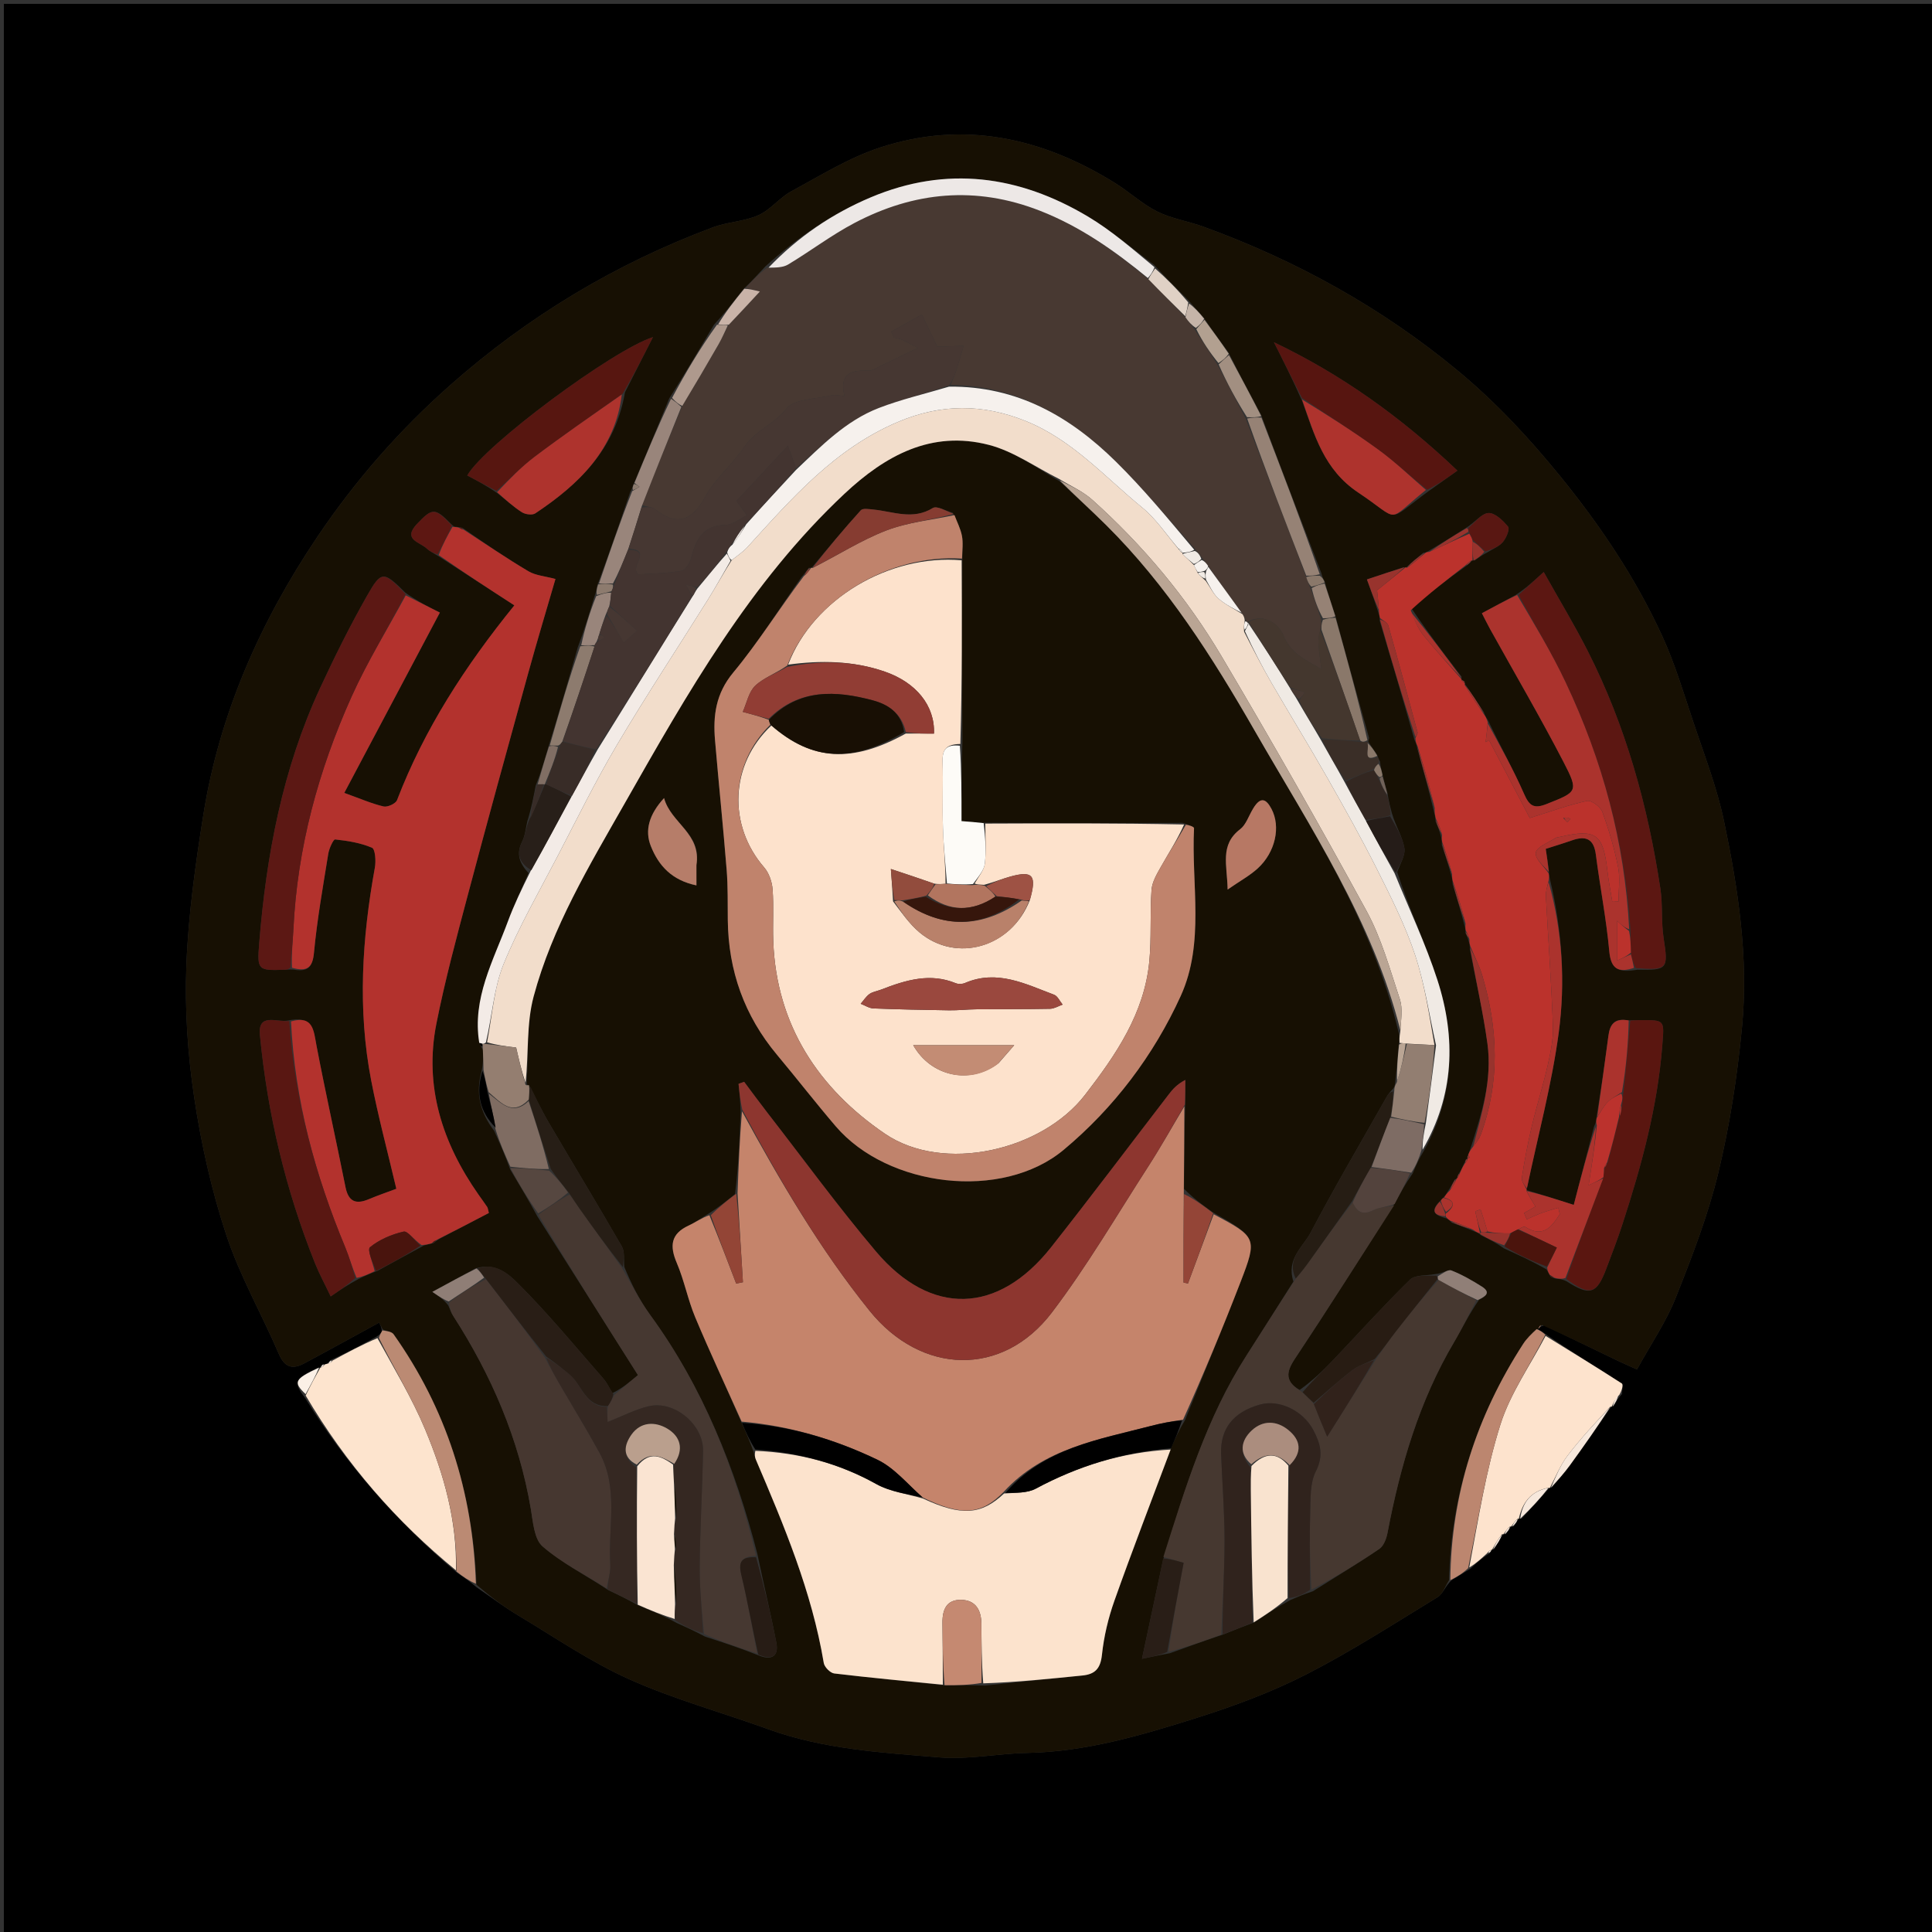 <svg version="1.1" id="Layer_1" xmlns="http://www.w3.org/2000/svg" xmlns:xlink="http://www.w3.org/1999/xlink" x="0px" y="0px"
	 width="100%" viewBox="0 0 500 500" enable-background="new 0 0 500 500" xml:space="preserve">
<rect x="0" y="0" width="500" height="500" fill="#333333" stroke="none"/>
<path fill="#000000" opacity="1" stroke="none" 
	d="
M501,191 
	C501,294.667 501,397.833 501,501 
	C334.333,501 167.667,501 1,501 
	C1,334.333 1,167.667 1,1 
	C167.667,1 334.333,1 501,1 
	C501,64.167 501,127.333 501,191 
M391.024,395.024 
	C391.024,395.024 391.053,395.099 391.767,395.016 
	C392.21,394.361 392.652,393.706 393.02,393.019 
	C393.02,393.019 393.051,393.093 393.799,393.011 
	C396.238,390.365 398.678,387.719 401.035,385.032 
	C401.035,385.032 401.071,385.116 401.716,384.855 
	C403.242,382.983 404.858,381.177 406.277,379.227 
	C409.932,374.203 413.5,369.117 417.028,364.018 
	C417.028,364.018 417.056,364.096 417.681,363.869 
	C418.16,362.928 418.638,361.987 419.776,360.766 
	C419.776,359.828 420.148,358.314 419.721,358.039 
	C413.209,353.84 406.592,349.804 399.836,345.151 
	C399.237,344.756 398.638,344.362 397.965,343.985 
	C397.965,343.985 397.975,344.06 398.293,343.699 
	C398.521,343.473 398.728,343.23 399.695,342.998 
	C405.943,346.015 412.186,349.042 418.442,352.043 
	C420.236,352.904 422.066,353.691 423.649,354.408 
	C427.316,347.739 431.189,342.1 433.656,335.901 
	C437.874,325.298 442.033,314.542 444.701,303.484 
	C447.678,291.145 449.614,278.461 450.833,265.814 
	C452.564,247.866 449.841,230.067 446.175,212.539 
	C444.345,203.789 441.05,195.332 438.209,186.812 
	C435.706,179.31 433.434,171.665 430.138,164.507 
	C423.26,149.569 414.201,136.059 403.751,123.216 
	C395.648,113.258 387.034,104.015 377.245,95.912 
	C357.559,79.619 335.459,67.402 311.449,58.673 
	C307.509,57.241 303.217,56.602 299.508,54.753 
	C295.597,52.803 292.291,49.679 288.544,47.352 
	C269.608,35.588 249.335,31.11 227.751,38.183 
	C219.731,40.811 212.329,45.437 204.827,49.489 
	C201.749,51.151 199.416,54.296 196.268,55.699 
	C192.594,57.337 188.256,57.426 184.454,58.849 
	C159.277,68.272 136.681,81.832 116.455,99.735 
	C103.277,111.4 91.874,124.461 82.167,138.883 
	C67.437,160.767 56.813,184.626 52.626,210.884 
	C50.57,223.773 48.736,236.791 48.233,249.806 
	C47.795,261.181 48.568,272.754 50.26,284.021 
	C52.069,296.068 54.766,308.128 58.589,319.681 
	C62.087,330.25 67.74,340.093 72.158,350.378 
	C73.659,353.87 75.644,354.489 78.676,352.869 
	C85.162,349.403 91.598,345.845 98.109,342.295 
	C98.429,342.894 98.742,343.48 98.845,344.566 
	C98.571,345.007 98.297,345.448 97.287,346.016 
	C93.529,348.058 89.772,350.099 85.453,352.042 
	C85.25,352.35 85.047,352.658 84.405,352.997 
	C84.405,352.997 83.994,353.151 83.455,353.061 
	C83.262,353.358 83.07,353.654 82.955,353.96 
	C82.955,353.96 82.937,353.884 82.204,353.99 
	C76.161,356.912 75.811,357.679 78.984,361.837 
	C89.527,378.846 102.502,393.727 118.235,406.991 
	C119.834,408.07 121.433,409.149 123.362,410.794 
	C126.912,413.215 130.352,415.818 134.033,418.02 
	C143.557,423.716 152.803,430.092 162.875,434.601 
	C174.477,439.796 186.881,443.185 198.873,447.532 
	C213.192,452.723 228.248,453.578 243.162,454.811 
	C250.637,455.429 258.27,453.806 265.84,453.655 
	C281.045,453.353 295.431,449.082 309.695,444.579 
	C319.374,441.523 329.027,437.947 338.043,433.336 
	C349.736,427.357 360.826,420.187 372.056,413.333 
	C373.42,412.5 374.041,410.45 375.685,408.931 
	C377.126,408.054 378.567,407.177 380.589,405.952 
	C382.056,404.588 383.522,403.224 385.538,401.976 
	C385.74,401.676 385.941,401.375 386.054,401.044 
	C386.054,401.044 386.096,401.128 386.72,400.874 
	C387.513,399.6 388.305,398.326 389.023,397.023 
	C389.023,397.023 389.052,397.098 389.766,397.016 
	C390.211,396.361 390.655,395.707 391.024,395.024 
z"/>
<path fill="#171003" opacity="1" stroke="none" 
	d="
M375.007,408.965 
	C374.041,410.45 373.42,412.5 372.056,413.333 
	C360.826,420.187 349.736,427.357 338.043,433.336 
	C329.027,437.947 319.374,441.523 309.695,444.579 
	C295.431,449.082 281.045,453.353 265.84,453.655 
	C258.27,453.806 250.637,455.429 243.162,454.811 
	C228.248,453.578 213.192,452.723 198.873,447.532 
	C186.881,443.185 174.477,439.796 162.875,434.601 
	C152.803,430.092 143.557,423.716 134.033,418.02 
	C130.352,415.818 126.912,413.215 123.323,410.142 
	C122.351,386.026 115.47,364.535 101.865,345.313 
	C101.356,344.594 100.011,344.467 99.055,344.065 
	C98.742,343.48 98.429,342.894 98.109,342.295 
	C91.598,345.845 85.162,349.403 78.676,352.869 
	C75.644,354.489 73.659,353.87 72.158,350.378 
	C67.74,340.093 62.087,330.25 58.589,319.681 
	C54.766,308.128 52.069,296.068 50.26,284.021 
	C48.568,272.754 47.795,261.181 48.233,249.806 
	C48.736,236.791 50.57,223.773 52.626,210.884 
	C56.813,184.626 67.437,160.767 82.167,138.883 
	C91.874,124.461 103.277,111.4 116.455,99.735 
	C136.681,81.832 159.277,68.272 184.454,58.849 
	C188.256,57.426 192.594,57.337 196.268,55.699 
	C199.416,54.296 201.749,51.151 204.827,49.489 
	C212.329,45.437 219.731,40.811 227.751,38.183 
	C249.335,31.11 269.608,35.588 288.544,47.352 
	C292.291,49.679 295.597,52.803 299.508,54.753 
	C303.217,56.602 307.509,57.241 311.449,58.673 
	C335.459,67.402 357.559,79.619 377.245,95.912 
	C387.034,104.015 395.648,113.258 403.751,123.216 
	C414.201,136.059 423.26,149.569 430.138,164.507 
	C433.434,171.665 435.706,179.31 438.209,186.812 
	C441.05,195.332 444.345,203.789 446.175,212.539 
	C449.841,230.067 452.564,247.866 450.833,265.814 
	C449.614,278.461 447.678,291.145 444.701,303.484 
	C442.033,314.542 437.874,325.298 433.656,335.901 
	C431.189,342.1 427.316,347.739 423.649,354.408 
	C422.066,353.691 420.236,352.904 418.442,352.043 
	C412.186,349.042 405.943,346.015 399.144,342.926 
	C398.388,343.256 398.181,343.658 397.975,344.06 
	C397.975,344.06 397.965,343.985 397.652,343.989 
	C396.279,345.268 395.076,346.448 394.183,347.829 
	C382.149,366.432 375.545,386.75 375.007,408.965 
M379.734,299.829 
	C379.734,299.829 379.8,299.824 379.358,300.065 
	C379.254,300.376 379.15,300.688 378.724,301.487 
	C378.422,302.196 378.12,302.905 377.388,303.972 
	C377.259,304.316 377.13,304.659 377,305 
	C377,305 377.002,305 376.451,305.306 
	C375.98,306.207 375.509,307.108 374.638,308.432 
	C374.342,308.93 374.046,309.428 373.36,310.102 
	C373.128,310.288 372.974,310.525 372.338,311.17 
	C370.064,313.671 371.489,314.577 374.43,315.344 
	C374.738,315.534 375.046,315.724 375.709,316.413 
	C377.502,317.067 379.295,317.72 381.673,318.744 
	C382.111,318.889 382.548,319.034 383.351,319.73 
	C385.216,320.638 387.08,321.546 389.182,323.059 
	C392.807,324.703 396.433,326.348 400.223,328.508 
	C400.504,328.972 400.784,329.435 401.271,330.372 
	C401.557,330.551 401.844,330.73 402.846,330.963 
	C403.562,330.995 404.278,331.028 405.441,331.6 
	C411.437,335.466 413.203,334.935 415.679,328.408 
	C417.147,324.542 418.633,320.677 419.912,316.746 
	C424.802,301.722 428.952,286.544 430.188,270.68 
	C430.712,263.959 431.012,263.978 424.407,264.007 
	C423.576,264.01 422.744,264.077 421.096,264.055 
	C417.898,263.438 416.646,265.08 416.264,268.012 
	C415.352,275.019 414.338,282.013 413.1,289.642 
	C413.068,290.095 413.035,290.547 412.527,291.574 
	C410.818,298.179 409.109,304.784 407.287,311.827 
	C402.811,310.387 398.946,309.143 395.037,308.001 
	C395.037,308.001 395.112,307.919 395.222,307.19 
	C398.015,293.924 401.578,280.762 403.385,267.363 
	C405.151,254.257 404.351,240.96 401.067,227.309 
	C400.967,226.872 400.866,226.436 400.862,225.223 
	C400.597,223.451 400.332,221.679 400.034,219.687 
	C402.461,218.904 404.658,218.245 406.821,217.486 
	C410.372,216.24 412.47,217.025 413.002,221.15 
	C414.08,229.511 415.714,237.812 416.482,246.196 
	C416.908,250.847 418.884,251.805 423.749,250.952 
	C431.586,251.144 431.773,250.723 430.549,242.843 
	C429.89,238.608 430.342,234.201 429.702,229.961 
	C426.468,208.556 420.742,187.867 410.908,168.486 
	C407.514,161.798 403.616,155.365 399.513,148.038 
	C396.72,150.585 394.858,152.283 392.256,153.98 
	C389.416,155.513 386.575,157.047 383.509,158.702 
	C384.45,160.523 385.013,161.683 385.638,162.809 
	C391.993,174.256 398.61,185.565 404.63,197.185 
	C408.629,204.903 408.179,204.927 400.278,208.072 
	C396.937,209.402 395.785,208.557 394.408,205.413 
	C391.632,199.076 388.223,193.017 385.024,186.287 
	C384.717,185.846 384.409,185.404 383.991,184.269 
	C382.38,181.797 380.769,179.326 379.034,176.888 
	C379.034,176.888 379.161,176.901 379.035,176.372 
	C378.742,176.185 378.449,175.998 378.209,175.886 
	C378.209,175.886 378.268,175.816 378.234,175.108 
	C373.842,169.372 369.451,163.635 365.157,157.231 
	C369.824,153.62 374.491,150.009 379.75,146.248 
	C380.19,145.853 380.63,145.458 380.991,145.041 
	C380.991,145.041 381.063,145.083 381.7,145.019 
	C382.545,144.389 383.39,143.759 384.9,142.966 
	C386.275,142.093 387.933,141.461 388.941,140.275 
	C389.824,139.236 390.785,136.922 390.295,136.317 
	C388.995,134.711 386.861,132.666 385.188,132.775 
	C383.374,132.894 381.706,135.249 379.211,136.741 
	C376.015,138.758 372.82,140.774 369.293,142.837 
	C369.293,142.837 369.008,143.013 368.33,143.083 
	C366.818,144.313 365.306,145.543 363.838,146.953 
	C363.838,146.953 363.837,146.768 363.139,146.829 
	C360.325,147.767 357.51,148.705 353.757,149.956 
	C354.53,152.089 355.661,155.209 356.837,158.891 
	C356.946,159.249 357.056,159.608 357.089,160.747 
	C360.085,170.825 363.081,180.903 366.088,191.556 
	C366.341,192.056 366.594,192.556 366.849,193.893 
	C368.246,198.923 369.643,203.953 371.036,209.746 
	C371.233,210.476 371.43,211.206 371.537,212.563 
	C372.019,213.708 372.501,214.853 372.984,216.659 
	C373.073,217.089 373.163,217.519 373.147,218.698 
	C374.012,221.272 374.876,223.845 375.7,226.961 
	C375.791,227.312 375.882,227.662 375.947,228.818 
	C376.977,232.205 378.007,235.593 379.054,239.65 
	C379.167,240.08 379.279,240.509 379.269,241.51 
	C379.538,241.997 379.807,242.484 380.119,243.655 
	C380.265,244.086 380.41,244.517 380.4,245.694 
	C381.946,253.827 383.828,261.913 384.951,270.104 
	C386.219,279.359 383.495,288.197 380.506,297.384 
	C380.321,297.923 380.136,298.461 379.743,299.353 
	C379.743,299.353 379.724,299.763 379.734,299.829 
M357.759,200.254 
	C357.528,199.334 357.297,198.414 357.133,197.069 
	C356.937,196.706 356.742,196.344 356.355,195.271 
	C355.588,194.167 354.821,193.062 354.09,191.903 
	C354.09,191.903 354.109,191.839 354.318,190.993 
	C351.424,180.62 348.53,170.248 345.522,159.09 
	C344.617,156.401 343.712,153.713 342.827,150.449 
	C342.539,149.968 342.25,149.487 341.933,148.237 
	C336.775,134.849 331.617,121.461 326.351,107.302 
	C323.587,102.166 320.824,97.031 317.942,91.224 
	C315.864,88.406 313.787,85.589 311.557,82.226 
	C310.336,80.882 309.116,79.538 307.49,77.649 
	C304.642,74.808 301.794,71.968 298.637,68.49 
	C292.97,64.314 287.597,59.643 281.579,56.053 
	C263.735,45.406 244.954,42.803 225.356,51.072 
	C215.329,55.302 206.476,61.34 198.04,68.985 
	C196.338,70.84 194.637,72.695 192.314,74.899 
	C189.992,77.901 187.669,80.903 184.743,84.088 
	C181.075,90.28 177.406,96.473 173.2,103.116 
	C170.199,110.405 167.198,117.695 163.861,125.546 
	C163.742,125.963 163.623,126.381 163.088,127.357 
	C160.398,135.238 157.708,143.12 154.583,151.484 
	C154.432,152.328 154.281,153.171 153.756,154.654 
	C152.516,158.772 151.276,162.89 149.528,167.526 
	C147.112,175.99 144.696,184.454 141.878,193.432 
	C140.967,196.607 140.056,199.782 138.626,203.357 
	C138.082,206.239 137.538,209.12 136.476,212.539 
	C136.053,214.293 135.934,216.199 135.145,217.769 
	C133.489,221.064 134.471,223.398 136.773,225.95 
	C134.982,230.123 133.01,234.23 131.436,238.484 
	C127.68,248.637 122.135,258.396 124.21,270.308 
	C124.336,270.597 124.539,270.816 125.017,271.794 
	C125.057,273.497 125.098,275.2 124.598,277.372 
	C123.071,282.869 124.164,287.758 127.897,292.673 
	C129.293,295.765 130.689,298.856 132.056,302.686 
	C134.336,306.479 136.615,310.271 139.045,314.744 
	C147.686,328.382 156.327,342.02 165.104,355.871 
	C162.99,357.645 160.993,359.32 158.49,360.541 
	C157.725,359.291 157.119,357.902 156.168,356.814 
	C148.959,348.572 141.975,340.096 134.257,332.356 
	C131.78,329.871 128.328,326.578 122.99,328.291 
	C119.608,330.133 116.227,331.974 111.891,334.335 
	C113.829,335.656 114.91,336.394 116.006,337.836 
	C116.425,338.738 116.745,339.704 117.278,340.532 
	C127.182,355.912 134.306,372.386 137.383,390.527 
	C137.954,393.896 138.234,398.311 140.417,400.207 
	C145.351,404.494 151.389,407.509 157.448,411.53 
	C159.899,412.697 162.351,413.865 165.291,415.538 
	C168.428,416.799 171.565,418.06 175.086,419.995 
	C177.364,421.022 179.642,422.048 182.46,423.547 
	C186.964,425.008 191.468,426.47 196.516,428.486 
	C199.757,429.756 201.565,428.541 200.927,425.196 
	C199.511,417.767 197.71,410.411 196.021,402.228 
	C190.303,380.011 181.911,359.013 168.277,340.32 
	C165.468,336.469 163.325,332.132 161.572,327.89 
	C161.383,326.097 161.74,323.991 160.919,322.563 
	C154.692,311.735 148.19,301.065 141.877,290.286 
	C140.117,287.281 138.704,284.073 136.703,280.779 
	C136.703,280.779 136.289,280.993 136.31,280.058 
	C136.832,272.654 136.212,264.944 138.099,257.906 
	C142.909,239.957 152.498,224.051 161.616,208.017 
	C177.902,179.379 194.131,150.705 218.526,127.811 
	C229.102,117.886 241.057,111.299 255.911,115.134 
	C262.303,116.784 268.05,120.933 274.279,124.587 
	C278.279,128.351 282.367,132.026 286.264,135.894 
	C302.001,151.511 313.766,170.055 324.711,189.107 
	C339.086,214.132 355.302,238.313 362.079,267.709 
	C362.126,268.447 362.172,269.184 361.943,270.756 
	C361.703,273.813 361.463,276.87 361.004,280.59 
	C360.934,281.05 360.864,281.51 360.139,282.164 
	C359.748,282.669 359.288,283.134 358.977,283.684 
	C352.331,295.421 345.48,307.052 339.2,318.984 
	C337.264,322.662 332.818,325.81 334.734,331.668 
	C330.681,338.059 326.656,344.467 322.569,350.837 
	C312.261,366.901 306.776,384.95 301.002,403.722 
	C299.252,411.92 297.502,420.117 295.542,429.293 
	C298.672,428.639 300.375,428.282 302.811,427.841 
	C307.225,426.242 311.638,424.643 316.766,422.932 
	C319.216,421.936 321.667,420.94 324.787,419.79 
	C327.639,417.871 330.491,415.952 334.027,414.042 
	C335.709,413.32 337.392,412.597 339.758,411.821 
	C345.511,408.2 351.338,404.686 356.956,400.865 
	C358.087,400.097 358.794,398.236 359.075,396.76 
	C362.383,379.397 367.269,362.611 376.358,347.263 
	C378.419,343.782 380.163,340.114 382.763,336.39 
	C384.432,335.549 385.979,334.53 383.504,332.965 
	C380.994,331.379 378.38,329.876 375.631,328.796 
	C374.76,328.454 373.309,329.589 371.422,329.736 
	C369.209,330.176 366.257,329.86 364.907,331.181 
	C358.031,337.91 351.593,345.084 344.952,352.054 
	C342.357,354.777 339.632,357.376 336.358,359.705 
	C332.495,357.548 332.812,355.119 335.111,351.658 
	C343.833,338.527 352.261,325.2 361.034,311.287 
	C362.356,308.849 363.678,306.41 365.621,303.644 
	C366.418,301.755 367.216,299.866 368.615,297.643 
	C376.368,283.499 376.848,268.629 372.017,253.671 
	C368.973,244.246 364.671,235.227 361.608,225.71 
	C362.285,223.62 363.773,221.393 363.449,219.472 
	C362.954,216.539 361.206,213.817 360.208,210.431 
	C359.819,208.979 359.43,207.526 359.084,205.3 
	C358.656,203.851 358.228,202.402 357.759,200.254 
M209.294,146.959 
	C208.837,147.615 208.38,148.272 207.417,149.359 
	C201.585,157.633 196.215,166.291 189.764,174.05 
	C185.247,179.481 184.504,185.196 185.046,191.563 
	C186,202.757 187.159,213.933 188.057,225.131 
	C188.403,229.438 188.306,233.782 188.353,238.111 
	C188.497,251.242 192.644,262.884 201.097,272.992 
	C206.219,279.117 211.108,285.437 216.299,291.501 
	C229.778,307.248 259.342,310.87 275.282,297.573 
	C288.23,286.773 298.534,273.193 305.561,257.776 
	C311.855,243.967 308.277,228.87 309.015,214.342 
	C309.035,213.961 307.663,213.51 306.02,212.951 
	C289.009,213.016 271.999,213.081 254.157,212.914 
	C252.589,212.794 251.021,212.674 248.837,212.507 
	C248.837,205.741 248.837,199.361 249.073,192.072 
	C249.006,176.383 248.94,160.693 249.062,144.112 
	C249.047,142.294 249.286,140.427 248.948,138.671 
	C248.594,136.827 247.686,135.089 246.567,132.704 
	C244.817,132.239 242.478,130.817 241.418,131.47 
	C236.212,134.68 231.136,132.362 226.001,131.867 
	C224.914,131.762 223.296,131.479 222.778,132.052 
	C218.382,136.912 214.184,141.951 209.996,147.001 
	C209.996,147.001 209.937,146.927 209.294,146.959 
M161.749,101.509 
	C164.073,96.927 166.397,92.346 168.984,87.248 
	C158.627,90.525 125.338,115.251 120.921,123.049 
	C123.445,124.387 125.964,125.721 128.81,127.698 
	C130.88,129.348 132.85,131.156 135.07,132.571 
	C135.96,133.138 137.757,133.378 138.536,132.859 
	C149.835,125.336 159.201,116.319 161.749,101.509 
M336.999,103.779 
	C340.202,112.662 342.629,121.558 351.52,127.481 
	C362.866,135.039 358.328,135.373 369.909,126.973 
	C372.234,125.318 374.56,123.663 377.179,121.798 
	C362.554,107.891 347.121,96.895 329.7,88.576 
	C332.114,93.382 334.528,98.188 336.999,103.779 
M254.901,436.229 
	C263.31,435.356 271.716,434.458 280.129,433.62 
	C283.426,433.291 284.805,431.809 285.182,428.266 
	C285.686,423.527 286.816,418.751 288.413,414.252 
	C293.064,401.147 298.081,388.172 303.203,374.474 
	C304.153,372.298 305.103,370.121 306.644,367.593 
	C311.459,355.666 316.413,343.793 321.046,331.797 
	C325.444,320.409 325.221,320.163 313.846,313.718 
	C311.422,311.989 308.999,310.261 306.433,307.67 
	C306.458,300.553 306.483,293.435 306.752,285.467 
	C306.752,283.474 306.752,281.481 306.752,279.488 
	C304.56,280.647 303.492,281.899 302.49,283.201 
	C292.353,296.384 282.364,309.684 272.063,322.737 
	C258.307,340.167 240.935,340.732 226.664,323.841 
	C216.904,312.289 207.971,300.036 198.687,288.082 
	C196.611,285.41 194.616,282.675 192.584,279.969 
	C192.101,280.143 191.618,280.316 191.135,280.49 
	C191.355,282.649 191.574,284.807 191.671,287.847 
	C191.406,294.85 191.142,301.853 190.215,309.023 
	C188.14,310.717 186.064,312.412 183.289,314.132 
	C181.606,315.154 180.001,316.345 178.225,317.167 
	C173.576,319.319 173.273,322.452 175.154,326.858 
	C177.092,331.397 178.015,336.366 179.924,340.92 
	C183.732,349.998 187.912,358.921 192.076,368.559 
	C193.063,370.748 194.05,372.938 195.068,375.857 
	C195.249,376.49 195.362,377.152 195.619,377.752 
	C202.909,394.816 210.1,411.905 213.192,430.384 
	C213.369,431.444 214.874,432.969 215.903,433.092 
	C225.254,434.214 234.636,435.072 244.895,436.225 
	C247.927,436.153 250.959,436.081 254.901,436.229 
M104.915,153.392 
	C99.254,147.785 98.721,147.615 94.969,154.228 
	C90.575,161.975 86.594,169.98 82.845,178.064 
	C73.118,199.036 68.897,221.38 67.073,244.25 
	C66.526,251.111 66.786,251.198 73.701,250.966 
	C74.197,250.949 74.691,250.867 76.019,250.936 
	C79.498,251.549 80.889,250.468 81.256,246.571 
	C82.065,237.986 83.586,229.465 84.96,220.941 
	C85.179,219.586 86.267,217.196 86.741,217.247 
	C89.979,217.597 93.311,218.123 96.266,219.394 
	C97.122,219.762 97.323,222.844 97.016,224.536 
	C93.698,242.849 92.506,261.21 96.056,279.595 
	C97.846,288.862 100.307,298 102.572,307.655 
	C100.336,308.495 97.847,309.34 95.431,310.356 
	C92.084,311.764 90.168,310.984 89.412,307.211 
	C86.971,295.02 84.261,282.882 81.921,270.672 
	C81.163,266.721 81.144,262.697 74.411,264.129 
	C71.6,264.605 66.702,262.041 67.264,267.863 
	C69.227,288.21 73.911,307.955 81.536,326.955 
	C82.621,329.656 84.02,332.232 85.583,335.517 
	C88.038,333.834 90.013,332.479 92.675,331.064 
	C94.101,330.366 95.527,329.668 97.672,328.913 
	C101.474,326.823 105.276,324.733 109.699,322.34 
	C110.362,322.148 111.024,321.955 112.228,321.713 
	C112.486,321.471 112.745,321.229 113.626,320.662 
	C117.965,318.391 122.304,316.12 126.519,313.914 
	C126.275,312.999 126.265,312.628 126.091,312.368 
	C125.353,311.265 124.559,310.2 123.799,309.112 
	C114.465,295.765 109.716,281.156 112.948,264.871 
	C115.176,253.648 118.17,242.566 121.106,231.497 
	C126.177,212.385 131.427,193.319 136.686,174.258 
	C139.015,165.814 141.552,157.428 143.755,149.84 
	C141.085,149.113 138.629,148.955 136.744,147.836 
	C131.028,144.444 125.534,140.68 119.698,136.618 
	C119.383,136.536 119.069,136.453 118.197,136.352 
	C117.827,136.36 117.456,136.368 116.823,135.685 
	C112.567,131.33 111.879,131.425 107.959,135.549 
	C104.074,139.637 108.604,140.247 110.423,141.943 
	C111.234,142.699 112.292,143.192 113.815,144.157 
	C120.183,148.285 126.552,152.414 133.113,156.667 
	C120.323,172.443 109.807,188.711 102.753,207.071 
	C102.405,207.976 100.298,208.946 99.28,208.712 
	C96.259,208.017 93.372,206.735 89.1,205.205 
	C97.404,189.536 105.44,174.376 113.835,158.537 
	C111.056,157.135 108.031,155.61 104.915,153.392 
M324.14,209.585 
	C323.103,211.282 322.436,213.463 320.963,214.588 
	C315.599,218.681 317.612,223.872 317.707,230.212 
	C320.981,227.948 323.444,226.609 325.46,224.778 
	C330.102,220.563 331.497,213.93 329.058,209.338 
	C327.711,206.801 326.277,205.959 324.14,209.585 
M180.234,223.493 
	C181.539,215.675 173.601,213.013 171.859,206.538 
	C167.955,210.782 166.832,214.922 168.423,218.941 
	C170.462,224.088 173.899,227.814 180.238,229.141 
	C180.238,227.271 180.238,225.832 180.234,223.493 
z"/>
<path fill="#FDE4CE" opacity="1" stroke="none" 
	d="
M83.994,353.151 
	C83.994,353.151 84.405,352.997 84.856,352.897 
	C85.619,352.661 85.856,352.442 86.015,352.14 
	C89.772,350.099 93.529,348.058 97.685,346.314 
	C102.105,354.36 106.665,361.883 110.021,369.91 
	C114.87,381.509 118.295,393.592 118,406.399 
	C102.502,393.727 89.527,378.846 79.108,361.158 
	C80.467,358.28 81.702,356.082 82.937,353.884 
	C82.937,353.884 82.955,353.96 83.136,353.871 
	C83.612,353.647 83.838,353.436 83.994,353.151 
z"/>
<path fill="#FDE3CD" opacity="1" stroke="none" 
	d="
M384.989,401.859 
	C383.522,403.224 382.056,404.588 380.24,405.672 
	C382.605,393.117 384.534,380.593 388.309,368.654 
	C390.86,360.587 396.011,353.342 400,345.729 
	C406.592,349.804 413.209,353.84 419.721,358.039 
	C420.148,358.314 419.776,359.828 419.095,360.959 
	C417.961,362.133 417.508,363.114 417.056,364.096 
	C417.056,364.096 417.028,364.018 416.709,364.065 
	C412.795,368.299 409.012,372.343 405.677,376.727 
	C403.766,379.238 402.582,382.301 401.071,385.116 
	C401.071,385.116 401.035,385.032 400.703,385.038 
	C395.997,385.969 393.966,389.023 393.051,393.093 
	C393.051,393.093 393.02,393.019 392.728,393.076 
	C391.976,393.788 391.515,394.443 391.053,395.099 
	C391.053,395.099 391.024,395.024 390.733,395.078 
	C389.979,395.788 389.516,396.443 389.052,397.098 
	C389.052,397.098 389.023,397.023 388.695,397.072 
	C387.61,398.457 386.853,399.792 386.096,401.128 
	C386.096,401.128 386.054,401.044 385.869,401.13 
	C385.381,401.353 385.149,401.568 384.989,401.859 
z"/>
<path fill="#BB8A73" opacity="1" stroke="none" 
	d="
M118.118,406.695 
	C118.295,393.592 114.87,381.509 110.021,369.91 
	C106.665,361.883 102.105,354.36 98.053,346.25 
	C98.297,345.448 98.571,345.007 98.95,344.315 
	C100.011,344.467 101.356,344.594 101.865,345.313 
	C115.47,364.535 122.351,386.026 123.159,409.859 
	C121.433,409.149 119.834,408.07 118.118,406.695 
z"/>
<path fill="#BC866F" opacity="1" stroke="none" 
	d="
M399.918,345.44 
	C396.011,353.342 390.86,360.587 388.309,368.654 
	C384.534,380.593 382.605,393.117 379.95,405.845 
	C378.567,407.177 377.126,408.054 375.346,408.948 
	C375.545,386.75 382.149,366.432 394.183,347.829 
	C395.076,346.448 396.279,345.268 397.688,343.981 
	C398.638,344.362 399.237,344.756 399.918,345.44 
z"/>
<path fill="#F7E8DC" opacity="1" stroke="none" 
	d="
M401.394,384.985 
	C402.582,382.301 403.766,379.238 405.677,376.727 
	C409.012,372.343 412.795,368.299 416.746,364.084 
	C413.5,369.117 409.932,374.203 406.277,379.227 
	C404.858,381.177 403.242,382.983 401.394,384.985 
z"/>
<path fill="#F7E8DC" opacity="1" stroke="none" 
	d="
M393.425,393.052 
	C393.966,389.023 395.997,385.969 400.744,385.059 
	C398.678,387.719 396.238,390.365 393.425,393.052 
z"/>
<path fill="#FBF0E6" opacity="1" stroke="none" 
	d="
M82.57,353.937 
	C81.702,356.082 80.467,358.28 79.092,360.798 
	C75.811,357.679 76.161,356.912 82.57,353.937 
z"/>
<path fill="#F7E8DC" opacity="1" stroke="none" 
	d="
M386.408,401.001 
	C386.853,399.792 387.61,398.457 388.732,397.087 
	C388.305,398.326 387.513,399.6 386.408,401.001 
z"/>
<path fill="#F7E8DC" opacity="1" stroke="none" 
	d="
M417.368,363.983 
	C417.508,363.114 417.961,362.133 418.765,361.099 
	C418.638,361.987 418.16,362.928 417.368,363.983 
z"/>
<path fill="#F7E8DC" opacity="1" stroke="none" 
	d="
M391.41,395.058 
	C391.515,394.443 391.976,393.788 392.765,393.091 
	C392.652,393.706 392.21,394.361 391.41,395.058 
z"/>
<path fill="#F7E8DC" opacity="1" stroke="none" 
	d="
M389.409,397.057 
	C389.516,396.443 389.979,395.788 390.771,395.093 
	C390.655,395.707 390.211,396.361 389.409,397.057 
z"/>
<path fill="#BC866F" opacity="1" stroke="none" 
	d="
M398.134,343.88 
	C398.181,343.658 398.388,343.256 398.754,342.911 
	C398.728,343.23 398.521,343.473 398.134,343.88 
z"/>
<path fill="#F7E8DC" opacity="1" stroke="none" 
	d="
M385.263,401.918 
	C385.149,401.568 385.381,401.353 385.913,401.145 
	C385.941,401.375 385.74,401.676 385.263,401.918 
z"/>
<path fill="#FBF0E6" opacity="1" stroke="none" 
	d="
M83.724,353.106 
	C83.838,353.436 83.612,353.647 83.097,353.866 
	C83.07,353.654 83.262,353.358 83.724,353.106 
z"/>
<path fill="#FBF0E6" opacity="1" stroke="none" 
	d="
M85.734,352.091 
	C85.856,352.442 85.619,352.661 85.075,352.882 
	C85.047,352.658 85.25,352.35 85.734,352.091 
z"/>
<path fill="#FDE2CC" opacity="1" stroke="none" 
	d="
M248.873,145.004 
	C248.94,160.693 249.006,176.383 248.535,192.539 
	C244.975,192.602 243.854,193.9 243.941,196.945 
	C244.107,202.75 243.853,208.567 244.035,214.371 
	C244.185,219.135 244.713,223.886 244.706,228.713 
	C243.595,228.809 242.85,228.835 241.782,228.69 
	C238.134,227.413 234.81,226.308 230.555,224.894 
	C230.78,227.95 230.963,230.437 231.124,233.271 
	C233.375,236.201 235.363,239.124 237.972,241.305 
	C247.553,249.316 261.72,245.186 266.51,232.975 
	C268.377,226.498 267.296,225.255 261.486,226.851 
	C259.301,227.451 257.195,228.333 254.677,228.994 
	C253.53,228.913 252.759,228.924 252.227,228.655 
	C253.308,226.749 254.689,225.184 254.879,223.487 
	C255.259,220.078 254.99,216.597 254.988,213.146 
	C271.999,213.081 289.009,213.016 306.442,213.378 
	C304.722,217.284 302.483,220.707 300.479,224.264 
	C299.41,226.162 298.161,228.248 298.013,230.322 
	C297.578,236.45 298.025,242.65 297.446,248.757 
	C296.167,262.257 288.818,272.965 280.818,283.331 
	C269.645,297.808 244.163,303.719 229.023,293.411 
	C211.868,281.732 200.938,265.321 200.122,243.631 
	C199.953,239.143 200.281,234.627 199.946,230.156 
	C199.8,228.198 199.017,225.929 197.751,224.469 
	C188.304,213.571 188.901,197.783 199.638,187.753 
	C210.188,196.94 220.593,197.515 234.425,189.836 
	C237.161,189.857 239.446,189.857 241.713,189.857 
	C241.991,182.598 237.064,176.615 229.008,173.824 
	C220.757,170.966 212.388,170.866 203.969,172.004 
	C210.4,155.051 230.07,143.373 248.873,145.004 
M227.767,256.2 
	C226.831,256.54 225.763,256.702 224.992,257.268 
	C224.106,257.918 223.483,258.926 222.746,259.778 
	C223.843,260.196 224.928,260.935 226.04,260.98 
	C232.581,261.239 239.128,261.375 245.674,261.468 
	C247.979,261.501 250.286,261.229 252.594,261.207 
	C258.979,261.149 265.366,261.201 271.75,261.075 
	C272.844,261.053 273.926,260.368 275.013,259.989 
	C274.277,259.11 273.712,257.774 272.777,257.425 
	C265.36,254.649 258.04,250.826 249.754,254.393 
	C249.059,254.692 248.032,254.735 247.342,254.452 
	C240.786,251.766 234.628,253.534 227.767,256.2 
M258.46,275.116 
	C259.587,273.82 260.715,272.524 262.479,270.496 
	C253.082,270.496 244.825,270.496 236.341,270.496 
	C240.912,278.575 250.987,280.817 258.46,275.116 
z"/>
<path fill="#483932" opacity="1" stroke="none" 
	d="
M192.935,74.55 
	C194.637,72.695 196.338,70.84 198.569,69.296 
	C200.731,69.248 202.597,69.277 203.957,68.461 
	C209.745,64.99 215.164,60.853 221.118,57.719 
	C236.557,49.591 252.526,48.058 269.104,54.529 
	C279.567,58.613 288.512,64.929 297.209,72.266 
	C300.48,75.658 303.613,78.745 306.796,82.107 
	C307.584,83.246 308.322,84.111 309.168,85.295 
	C311.185,88.41 313.094,91.204 315.057,94.345 
	C317.51,99.112 319.909,103.532 322.36,108.298 
	C327.627,122.092 332.842,135.539 338.044,149.321 
	C338.378,150.431 338.725,151.206 339.168,152.327 
	C340.148,155.123 341.031,157.573 341.909,160.395 
	C341.939,161.511 341.975,162.254 341.668,163.07 
	C341.282,164.362 341.132,165.59 341.22,166.8 
	C341.357,168.687 341.656,170.562 341.973,173.155 
	C337.227,170.494 333.85,168.801 332.056,164.247 
	C331.073,161.752 327.339,158.513 322.897,160.898 
	C322.896,161.312 322.99,161.468 322.991,161.348 
	C322.753,160.94 322.609,160.808 322.415,160.423 
	C322.082,159.75 321.8,159.331 321.338,158.597 
	C318.34,154.424 315.522,150.565 312.65,146.445 
	C312.114,145.668 311.633,145.152 311.075,144.339 
	C310.455,143.464 309.911,142.884 309.235,142.012 
	C302.352,134.273 295.925,126.497 288.776,119.453 
	C276.974,107.826 263.255,99.869 246.048,99.588 
	C246.496,98.322 246.977,97.437 247.279,96.495 
	C248.023,94.175 248.685,91.829 249.38,89.494 
	C247.081,89.579 244.783,89.679 242.483,89.729 
	C242.192,89.735 241.894,89.475 242.613,89.809 
	C241.014,86.492 239.788,83.95 238.561,81.408 
	C235.929,82.88 233.296,84.352 230.664,85.824 
	C230.892,86.332 231.12,86.84 231.349,87.348 
	C232.098,87.56 232.889,87.682 233.587,88.004 
	C234.928,88.623 236.216,89.356 237.526,90.042 
	C236.186,90.694 234.847,91.348 233.506,91.997 
	C231.607,92.916 229.715,93.85 227.803,94.74 
	C226.816,95.2 225.774,95.97 224.787,95.924 
	C220.353,95.721 217.135,96.595 218.549,102.489 
	C217.129,102.388 216.15,102.087 215.296,102.296 
	C211.201,103.297 205.496,103.169 203.451,105.822 
	C200.347,109.85 195.529,111.38 192.738,115.517 
	C189.642,120.107 185.1,123.814 182.488,128.614 
	C179.085,134.868 175.085,136.24 169.41,131.714 
	C168.625,131.088 167.233,131.222 166.191,130.648 
	C169.618,121.961 172.975,113.63 176.574,105.053 
	C179.881,99.555 182.972,94.318 185.995,89.042 
	C186.88,87.497 187.574,85.842 188.617,84.04 
	C191.342,81.182 193.806,78.521 196.656,75.443 
	C194.791,74.995 193.863,74.773 192.935,74.55 
z"/>
<path fill="#C5846B" opacity="1" stroke="none" 
	d="
M191.938,367.908 
	C187.912,358.921 183.732,349.998 179.924,340.92 
	C178.015,336.366 177.092,331.397 175.154,326.858 
	C173.273,322.452 173.576,319.319 178.225,317.167 
	C180.001,316.345 181.606,315.154 183.597,314.505 
	C186.111,320.65 188.317,326.422 190.524,332.194 
	C191.106,332.075 191.687,331.957 192.269,331.838 
	C191.805,324.178 191.341,316.517 190.877,308.856 
	C191.142,301.853 191.406,294.85 192.029,287.598 
	C201.818,305.54 212.115,323.151 225.017,339.195 
	C238.357,355.784 259.416,356.554 272.265,339.62 
	C281.373,327.617 289.025,314.502 297.21,301.808 
	C300.472,296.749 303.418,291.487 306.508,286.317 
	C306.483,293.435 306.458,300.553 306.366,308.592 
	C306.299,316.985 306.299,324.457 306.299,331.928 
	C306.683,332.006 307.067,332.083 307.451,332.16 
	C309.667,326.189 311.884,320.217 314.1,314.246 
	C325.221,320.163 325.444,320.409 321.046,331.797 
	C316.413,343.793 311.459,355.666 306.184,367.415 
	C303.098,367.832 300.455,368.356 297.852,369.035 
	C284.311,372.572 270.152,374.75 259.732,386.117 
	C253.975,392.056 248.857,392.451 238.773,387.536 
	C234.809,384.022 231.431,379.864 227.063,377.769 
	C216.009,372.468 204.27,368.971 191.938,367.908 
z"/>
<path fill="#B3322D" opacity="1" stroke="none" 
	d="
M75.316,264.342 
	C81.144,262.697 81.163,266.721 81.921,270.672 
	C84.261,282.882 86.971,295.02 89.412,307.211 
	C90.168,310.984 92.084,311.764 95.431,310.356 
	C97.847,309.34 100.336,308.495 102.572,307.655 
	C100.307,298 97.846,288.862 96.056,279.595 
	C92.506,261.21 93.698,242.849 97.016,224.536 
	C97.323,222.844 97.122,219.762 96.266,219.394 
	C93.311,218.123 89.979,217.597 86.741,217.247 
	C86.267,217.196 85.179,219.586 84.96,220.941 
	C83.586,229.465 82.065,237.986 81.256,246.571 
	C80.889,250.468 79.498,251.549 75.572,250.45 
	C75.398,246.839 75.78,243.72 75.927,240.589 
	C76.918,219.463 82.393,199.404 91.004,180.245 
	C95.049,171.245 100.3,162.787 105.005,154.084 
	C108.031,155.61 111.056,157.135 113.835,158.537 
	C105.44,174.376 97.404,189.536 89.1,205.205 
	C93.372,206.735 96.259,208.017 99.28,208.712 
	C100.298,208.946 102.405,207.976 102.753,207.071 
	C109.807,188.711 120.323,172.443 133.113,156.667 
	C126.552,152.414 120.183,148.285 113.541,143.656 
	C114.54,140.894 115.812,138.635 117.085,136.375 
	C117.456,136.368 117.827,136.36 118.638,136.534 
	C119.336,136.917 119.628,137.031 119.954,137.06 
	C125.534,140.68 131.028,144.444 136.744,147.836 
	C138.629,148.955 141.085,149.113 143.755,149.84 
	C141.552,157.428 139.015,165.814 136.686,174.258 
	C131.427,193.319 126.177,212.385 121.106,231.497 
	C118.17,242.566 115.176,253.648 112.948,264.871 
	C109.716,281.156 114.465,295.765 123.799,309.112 
	C124.559,310.2 125.353,311.265 126.091,312.368 
	C126.265,312.628 126.275,312.999 126.519,313.914 
	C122.304,316.12 117.965,318.391 113.047,320.854 
	C112.208,321.285 111.947,321.524 111.687,321.763 
	C111.024,321.955 110.362,322.148 109.116,322.227 
	C107.157,320.912 105.504,318.496 104.459,318.735 
	C101.363,319.444 98.175,320.796 95.75,322.784 
	C94.979,323.415 96.488,326.829 96.953,328.969 
	C95.527,329.668 94.101,330.366 92.293,330.71 
	C91.07,327.845 90.377,325.272 89.361,322.834 
	C81.549,304.083 76.3,284.727 75.316,264.342 
z"/>
<path fill="#FCE3CD" opacity="1" stroke="none" 
	d="
M238.908,387.832 
	C248.857,392.451 253.975,392.056 259.855,386.509 
	C262.908,386.302 265.841,386.451 268.056,385.263 
	C279.003,379.394 290.54,375.826 302.954,375.147 
	C298.081,388.172 293.064,401.147 288.413,414.252 
	C286.816,418.751 285.686,423.527 285.182,428.266 
	C284.805,431.809 283.426,433.291 280.129,433.62 
	C271.716,434.458 263.31,435.356 254.463,435.651 
	C254.012,430.085 254.033,425.097 253.972,420.11 
	C253.931,416.705 252.494,414.139 248.822,414.037 
	C244.918,413.929 243.861,416.617 243.908,420.05 
	C243.98,425.368 243.979,430.688 244.009,436.007 
	C234.636,435.072 225.254,434.214 215.903,433.092 
	C214.874,432.969 213.369,431.444 213.192,430.384 
	C210.1,411.905 202.909,394.816 195.619,377.752 
	C195.362,377.152 195.249,376.49 195.485,375.476 
	C206.818,375.962 217.12,378.681 226.799,384.075 
	C230.411,386.088 234.847,386.623 238.908,387.832 
z"/>
<path fill="#F2DDCB" opacity="1" stroke="none" 
	d="
M321.517,158.911 
	C321.8,159.331 322.082,159.75 322.14,160.586 
	C321.913,161.708 321.91,162.414 321.967,163.476 
	C324.37,168.146 326.617,172.517 329.078,176.764 
	C333.816,184.943 338.783,192.992 343.455,201.209 
	C347.937,209.094 352.379,217.017 356.444,225.121 
	C360.033,232.277 363.677,239.507 366.196,247.071 
	C368.722,254.654 369.886,262.692 371.239,270.467 
	C368.586,270.322 366.34,270.241 363.789,270.066 
	C363.062,269.955 362.64,269.938 362.218,269.922 
	C362.172,269.184 362.126,268.447 362.387,267.051 
	C362.59,263.777 363.067,260.966 362.273,258.578 
	C359.711,250.872 357.527,242.861 353.676,235.797 
	C341.59,213.633 329.067,191.695 316.209,169.968 
	C307.195,154.735 295.883,141.189 282.678,129.345 
	C280.197,127.12 276.972,125.725 274.09,123.947 
	C268.05,120.933 262.303,116.784 255.911,115.134 
	C241.057,111.299 229.102,117.886 218.526,127.811 
	C194.131,150.705 177.902,179.379 161.616,208.017 
	C152.498,224.051 142.909,239.957 138.099,257.906 
	C136.212,264.944 136.832,272.654 136.02,280.257 
	C135.006,277.311 134.284,274.166 133.58,271.104 
	C130.901,270.771 128.471,270.469 126.052,269.742 
	C127.413,262.687 127.825,255.675 130.331,249.515 
	C134.256,239.866 139.531,230.758 144.354,221.484 
	C149.363,211.853 154.161,202.087 159.687,192.758 
	C167.23,180.026 175.398,167.666 183.246,155.114 
	C185.288,151.849 187.136,148.462 189.369,144.963 
	C190.922,143.741 192.319,142.815 193.413,141.613 
	C204.889,128.993 216.034,116.126 232.376,109.198 
	C243.554,104.46 254.347,104.487 265.459,108.961 
	C277.505,113.811 285.948,123.465 295.654,131.398 
	C299.255,134.342 301.913,138.44 305.113,142.22 
	C305.416,142.691 305.661,142.886 305.97,143.02 
	C305.98,143.028 305.973,143.053 306.03,143.367 
	C307.049,144.44 308.01,145.199 309,146.261 
	C309.337,147.062 309.645,147.56 310.016,148.362 
	C310.687,149.134 311.297,149.603 312.077,150.365 
	C313.293,152.13 314.107,153.874 315.44,155.006 
	C317.259,156.552 319.473,157.632 321.517,158.911 
z"/>
<path fill="#BB322C" opacity="1" stroke="none" 
	d="
M377.817,303.614 
	C378.12,302.905 378.422,302.196 379.092,301.108 
	C379.713,300.48 379.826,300.179 379.8,299.824 
	C379.8,299.824 379.734,299.829 379.92,299.8 
	C380.199,299.692 380.382,299.554 380.374,299.542 
	C380.247,299.351 380.096,299.177 379.951,298.999 
	C380.136,298.461 380.321,297.923 381.03,297.019 
	C382.109,295.674 382.81,294.75 383.195,293.708 
	C388.24,280.028 387.708,266.26 383.618,252.496 
	C382.849,249.905 381.59,247.46 380.556,244.948 
	C380.41,244.517 380.265,244.086 380.29,243.153 
	C380.104,242.08 379.748,241.51 379.391,240.939 
	C379.279,240.509 379.167,240.08 379.288,239.072 
	C378.339,235 377.156,231.506 375.972,228.012 
	C375.882,227.662 375.791,227.312 375.797,226.245 
	C375.013,223.002 374.133,220.475 373.253,217.949 
	C373.163,217.519 373.073,217.089 373.204,216.141 
	C372.825,214.394 372.227,213.165 371.628,211.936 
	C371.43,211.206 371.233,210.476 371.291,209.107 
	C369.979,203.331 368.413,198.194 366.847,193.057 
	C366.594,192.556 366.341,192.056 366.326,191.01 
	C366.672,190.152 366.936,189.798 366.865,189.534 
	C364.377,180.29 361.893,171.043 359.274,161.836 
	C359.058,161.074 357.891,160.583 357.165,159.966 
	C357.056,159.608 356.946,159.249 356.878,158.184 
	C356.703,155.579 356.487,153.681 356.384,152.784 
	C359.262,150.461 361.549,148.615 363.837,146.768 
	C363.837,146.768 363.838,146.953 364.183,146.902 
	C366.021,145.571 367.514,144.292 369.008,143.013 
	C369.008,143.013 369.293,142.837 369.848,142.847 
	C373.609,141.229 376.814,139.6 380.247,138.133 
	C380.716,138.788 380.958,139.282 381.141,140.218 
	C381.076,142.135 381.069,143.609 381.063,145.083 
	C381.063,145.083 380.991,145.041 380.704,145.065 
	C379.998,145.525 379.578,145.961 379.158,146.397 
	C374.491,150.009 369.824,153.62 365.093,157.945 
	C366.133,160.59 367.006,162.708 368.387,164.415 
	C371.549,168.322 374.959,172.028 378.268,175.816 
	C378.268,175.816 378.209,175.886 378.257,176.104 
	C378.591,176.515 378.876,176.708 379.161,176.901 
	C379.161,176.901 379.034,176.888 379.051,177.255 
	C380.746,180.069 382.424,182.516 384.101,184.962 
	C384.409,185.404 384.717,185.846 385.022,186.964 
	C384.842,189.112 384.665,190.582 384.488,192.053 
	C384.78,191.889 385.071,191.726 385.363,191.562 
	C389.067,198.635 392.771,205.708 395.907,211.695 
	C401.475,209.961 406.032,208.277 410.735,207.27 
	C411.848,207.032 414.203,208.791 414.686,210.108 
	C416.386,214.747 417.796,219.539 418.763,224.383 
	C419.336,227.248 418.868,230.321 418.868,233.3 
	C418.333,233.328 417.798,233.356 417.263,233.384 
	C416.831,230.709 416.291,228.046 415.988,225.356 
	C414.913,215.834 413.028,214.433 403.877,216.545 
	C403.394,216.657 402.84,216.68 402.448,216.94 
	C400.651,218.128 397.715,219.184 397.461,220.676 
	C397.198,222.218 399.555,224.207 400.766,226 
	C400.866,226.436 400.967,226.872 400.78,227.925 
	C400.344,229.675 400.016,230.818 400.077,231.94 
	C400.68,243.163 401.5,254.377 401.903,265.605 
	C402.025,269.004 401.271,272.494 400.511,275.849 
	C399.318,281.113 397.666,286.272 396.421,291.526 
	C395.381,295.917 394.539,300.364 393.862,304.825 
	C393.718,305.771 394.667,306.883 395.112,307.919 
	C395.112,307.919 395.037,308.001 395.083,308.281 
	C395.879,309.788 396.628,311.015 397.383,312.25 
	C396.237,312.901 395.34,313.411 394.443,313.92 
	C394.671,314.466 394.899,315.012 395.126,315.557 
	C396.429,314.997 397.71,314.379 399.039,313.893 
	C400.433,313.382 401.874,312.998 403.294,312.559 
	C403.421,313.113 403.548,313.668 403.675,314.222 
	C401.552,317.584 399.275,320.478 394.643,317.468 
	C394.356,317.281 393.553,317.888 392.742,318.204 
	C392.043,318.545 391.592,318.807 390.787,319.189 
	C388.613,319.213 386.794,319.117 384.95,318.693 
	C384.34,316.569 383.753,314.773 383.166,312.977 
	C382.71,313.153 382.254,313.328 381.798,313.504 
	C382.197,315.29 382.596,317.075 382.976,318.94 
	C382.956,319.019 382.985,319.179 382.985,319.179 
	C382.548,319.034 382.111,318.889 381.265,318.261 
	C379.022,317.157 377.188,316.536 375.354,315.915 
	C375.046,315.724 374.738,315.534 374.228,314.93 
	C374.026,314.517 374.037,314.019 374.377,313.934 
	C376.769,311.956 376.409,310.658 373.75,309.925 
	C374.046,309.428 374.342,308.93 375.174,308.157 
	C376.14,306.922 376.571,305.961 377.002,305 
	C377.002,305 377,305 377.233,304.838 
	C377.583,304.321 377.7,303.967 377.817,303.614 
M404.559,211.708 
	C404.916,212.063 405.273,212.419 405.63,212.774 
	C405.899,212.479 406.169,212.185 406.438,211.89 
	C405.946,211.698 405.453,211.506 404.559,211.708 
z"/>
<path fill="#C0836C" opacity="1" stroke="none" 
	d="
M248.967,144.558 
	C230.07,143.373 210.4,155.051 203.743,172.234 
	C200.745,174.334 197.622,175.395 195.455,177.459 
	C193.763,179.072 193.257,181.931 192.224,184.237 
	C194.461,184.832 196.698,185.428 198.973,186.291 
	C199.124,186.897 199.238,187.235 199.353,187.573 
	C188.901,197.783 188.304,213.571 197.751,224.469 
	C199.017,225.929 199.8,228.198 199.946,230.156 
	C200.281,234.627 199.953,239.143 200.122,243.631 
	C200.938,265.321 211.868,281.732 229.023,293.411 
	C244.163,303.719 269.645,297.808 280.818,283.331 
	C288.818,272.965 296.167,262.257 297.446,248.757 
	C298.025,242.65 297.578,236.45 298.013,230.322 
	C298.161,228.248 299.41,226.162 300.479,224.264 
	C302.483,220.707 304.722,217.284 306.902,213.448 
	C307.663,213.51 309.035,213.961 309.015,214.342 
	C308.277,228.87 311.855,243.967 305.561,257.776 
	C298.534,273.193 288.23,286.773 275.282,297.573 
	C259.342,310.87 229.778,307.248 216.299,291.501 
	C211.108,285.437 206.219,279.117 201.097,272.992 
	C192.644,262.884 188.497,251.242 188.353,238.111 
	C188.306,233.782 188.403,229.438 188.057,225.131 
	C187.159,213.933 186,202.757 185.046,191.563 
	C184.504,185.196 185.247,179.481 189.764,174.05 
	C196.215,166.291 201.585,157.633 208.003,149.137 
	C209.038,148.252 209.487,147.589 209.937,146.927 
	C209.937,146.927 209.996,147.001 210.318,146.978 
	C216.861,143.672 222.855,139.796 229.374,137.288 
	C234.943,135.145 241.115,134.573 247.021,133.305 
	C247.686,135.089 248.594,136.827 248.948,138.671 
	C249.286,140.427 249.047,142.294 248.967,144.558 
z"/>
<path fill="#463830" opacity="1" stroke="none" 
	d="
M382.053,336.532 
	C380.163,340.114 378.419,343.782 376.358,347.263 
	C367.269,362.611 362.383,379.397 359.075,396.76 
	C358.794,398.236 358.087,400.097 356.956,400.865 
	C351.338,404.686 345.511,408.2 339.4,411.394 
	C339.035,404.477 338.881,397.983 339.08,391.5 
	C339.191,387.88 338.989,383.82 340.54,380.782 
	C342.642,376.666 341.703,373.542 339.874,370.075 
	C337.236,365.075 331.071,362.112 326.121,363.487 
	C319.195,365.412 315.773,369.714 316.021,376.34 
	C316.299,383.792 316.916,391.241 316.913,398.691 
	C316.909,406.809 316.362,414.926 316.052,423.044 
	C311.638,424.643 307.225,426.242 302.437,427.477 
	C303.479,419.595 304.895,412.076 306.33,404.457 
	C304.531,403.929 302.808,403.422 301.084,402.916 
	C306.776,384.95 312.261,366.901 322.569,350.837 
	C326.656,344.467 330.681,338.059 335.178,331.185 
	C336.611,329.398 337.632,328.116 338.584,326.786 
	C342.366,321.5 346.126,316.199 350.067,311.231 
	C351.34,313.896 352.829,314.456 355.303,313.236 
	C356.947,312.426 358.954,312.35 360.798,311.946 
	C352.261,325.2 343.833,338.527 335.111,351.658 
	C332.812,355.119 332.495,357.548 336.81,360.137 
	C338.165,361.387 339.067,362.205 340.031,363.384 
	C341.061,366.061 342.029,368.376 343.467,371.818 
	C347.985,364.661 351.983,358.326 356.147,351.699 
	C357.959,349.118 359.534,346.775 361.266,344.555 
	C364.815,340.007 368.448,335.525 372.297,331.245 
	C375.716,333.161 378.885,334.847 382.053,336.532 
z"/>
<path fill="#8D362F" opacity="1" stroke="none" 
	d="
M306.63,285.892 
	C303.418,291.487 300.472,296.749 297.21,301.808 
	C289.025,314.502 281.373,327.617 272.265,339.62 
	C259.416,356.554 238.357,355.784 225.017,339.195 
	C212.115,323.151 201.818,305.54 192.09,287.158 
	C191.574,284.807 191.355,282.649 191.135,280.49 
	C191.618,280.316 192.101,280.143 192.584,279.969 
	C194.616,282.675 196.611,285.41 198.687,288.082 
	C207.971,300.036 216.904,312.289 226.664,323.841 
	C240.935,340.732 258.307,340.167 272.063,322.737 
	C282.364,309.684 292.353,296.384 302.49,283.201 
	C303.492,281.899 304.56,280.647 306.752,279.488 
	C306.752,281.481 306.752,283.474 306.63,285.892 
z"/>
<path fill="#463831" opacity="1" stroke="none" 
	d="
M195.972,427.931 
	C191.468,426.47 186.964,425.008 182.208,422.876 
	C181.643,416.581 181.03,410.955 181.081,405.334 
	C181.171,395.378 181.78,385.428 181.951,375.471 
	C182.068,368.654 174.509,362.376 167.899,363.931 
	C164.339,364.768 161,366.538 157.249,368.01 
	C157.195,366.9 157.126,365.48 157.325,363.887 
	C158.061,362.809 158.529,361.902 158.997,360.995 
	C160.993,359.32 162.99,357.645 165.104,355.871 
	C156.327,342.02 147.686,328.382 139.342,314.376 
	C142.123,312.329 144.609,310.651 147.386,309.142 
	C148.397,310.403 149.084,311.517 149.841,312.581 
	C153.509,317.735 157.196,322.874 160.876,328.019 
	C163.325,332.132 165.468,336.469 168.277,340.32 
	C181.911,359.013 190.303,380.011 195.651,402.624 
	C191.884,402.834 191.03,404.164 191.845,407.555 
	C193.463,414.289 194.623,421.133 195.972,427.931 
z"/>
<path fill="#463730" opacity="1" stroke="none" 
	d="
M156.978,411.042 
	C151.389,407.509 145.351,404.494 140.417,400.207 
	C138.234,398.311 137.954,393.896 137.383,390.527 
	C134.306,372.386 127.182,355.912 117.278,340.532 
	C116.745,339.704 116.425,338.738 116.154,337.168 
	C119.346,334.651 122.39,332.801 125.739,331.059 
	C131.024,337.782 136.003,344.399 141.03,351.369 
	C142.399,354.007 143.713,356.294 145.04,358.573 
	C148.417,364.373 151.935,370.097 155.149,375.985 
	C160.156,385.157 157.348,395.189 157.938,404.841 
	C158.062,406.881 157.321,408.974 156.978,411.042 
z"/>
<path fill="#5C1712" opacity="1" stroke="none" 
	d="
M392.997,153.981 
	C394.858,152.283 396.72,150.585 399.513,148.038 
	C403.616,155.365 407.514,161.798 410.908,168.486 
	C420.742,187.867 426.468,208.556 429.702,229.961 
	C430.342,234.201 429.89,238.608 430.549,242.843 
	C431.773,250.723 431.586,251.144 423.316,250.548 
	C422.613,249.088 422.343,248.032 422.08,246.551 
	C422.034,244.42 421.981,242.715 421.96,240.562 
	C420.485,217.876 414.695,196.734 405.209,176.639 
	C401.552,168.891 397.091,161.522 392.997,153.981 
z"/>
<path fill="#5C1814" opacity="1" stroke="none" 
	d="
M104.96,153.738 
	C100.3,162.787 95.049,171.245 91.004,180.245 
	C82.393,199.404 76.918,219.463 75.927,240.589 
	C75.78,243.72 75.398,246.839 75.155,250.39 
	C74.691,250.867 74.197,250.949 73.701,250.966 
	C66.786,251.198 66.526,251.111 67.073,244.25 
	C68.897,221.38 73.118,199.036 82.845,178.064 
	C86.594,169.98 90.575,161.975 94.969,154.228 
	C98.721,147.615 99.254,147.785 104.96,153.738 
z"/>
<path fill="#352822" opacity="1" stroke="none" 
	d="
M157.213,411.286 
	C157.321,408.974 158.062,406.881 157.938,404.841 
	C157.348,395.189 160.156,385.157 155.149,375.985 
	C151.935,370.097 148.417,364.373 145.04,358.573 
	C143.713,356.294 142.399,354.007 141.391,351.409 
	C143.645,352.67 145.617,354.208 147.52,355.826 
	C150.72,358.546 151.462,364.108 157.057,364.059 
	C157.126,365.48 157.195,366.9 157.249,368.01 
	C161,366.538 164.339,364.768 167.899,363.931 
	C174.509,362.376 182.068,368.654 181.951,375.471 
	C181.78,385.428 181.171,395.378 181.081,405.334 
	C181.03,410.955 181.643,416.581 181.938,422.64 
	C179.642,422.048 177.364,421.022 174.797,419.319 
	C174.575,417.485 174.642,416.326 175.029,414.896 
	C175.111,411.438 174.874,408.252 174.486,404.667 
	C174.445,403.158 174.554,402.046 174.921,400.816 
	C175.017,399.486 174.855,398.276 174.538,396.668 
	C174.497,395.158 174.612,394.046 175.027,392.762 
	C175.12,389.749 174.913,386.908 174.534,383.676 
	C174.305,381.864 174.247,380.443 174.496,378.838 
	C177.148,374.961 175.986,371.688 172.702,369.728 
	C169.565,367.856 165.8,367.897 163.401,371.311 
	C161.454,374.083 160.976,377.14 164.654,379.803 
	C164.777,391.835 164.789,403.434 164.802,415.033 
	C162.351,413.865 159.899,412.697 157.213,411.286 
M175.512,380.584 
	C175.512,380.584 175.467,380.486 175.512,380.584 
z"/>
<path fill="#AB332D" opacity="1" stroke="none" 
	d="
M422.073,246.976 
	C422.343,248.032 422.613,249.088 422.863,250.483 
	C418.884,251.805 416.908,250.847 416.482,246.196 
	C415.714,237.812 414.08,229.511 413.002,221.15 
	C412.47,217.025 410.372,216.24 406.821,217.486 
	C404.658,218.245 402.461,218.904 400.034,219.687 
	C400.332,221.679 400.597,223.451 400.814,225.612 
	C399.555,224.207 397.198,222.218 397.461,220.676 
	C397.715,219.184 400.651,218.128 402.448,216.94 
	C402.84,216.68 403.394,216.657 403.877,216.545 
	C413.028,214.433 414.913,215.834 415.988,225.356 
	C416.291,228.046 416.831,230.709 417.263,233.384 
	C417.798,233.356 418.333,233.328 418.868,233.3 
	C418.868,230.321 419.336,227.248 418.763,224.383 
	C417.796,219.539 416.386,214.747 414.686,210.108 
	C414.203,208.791 411.848,207.032 410.735,207.27 
	C406.032,208.277 401.475,209.961 395.907,211.695 
	C392.771,205.708 389.067,198.635 385.363,191.562 
	C385.071,191.726 384.78,191.889 384.488,192.053 
	C384.665,190.582 384.842,189.112 385.047,187.242 
	C388.223,193.017 391.632,199.076 394.408,205.413 
	C395.785,208.557 396.937,209.402 400.278,208.072 
	C408.179,204.927 408.629,204.903 404.63,197.185 
	C398.61,185.565 391.993,174.256 385.638,162.809 
	C385.013,161.683 384.45,160.523 383.509,158.702 
	C386.575,157.047 389.416,155.513 392.626,153.98 
	C397.091,161.522 401.552,168.891 405.209,176.639 
	C414.695,196.734 420.485,217.876 421.632,240.488 
	C420.427,240.084 419.583,239.308 418.485,238.298 
	C418.485,242.057 418.485,245.224 418.485,248.586 
	C420.004,247.905 421.038,247.441 422.073,246.976 
z"/>
<path fill="#30231D" opacity="1" stroke="none" 
	d="
M316.409,422.988 
	C316.362,414.926 316.909,406.809 316.913,398.691 
	C316.916,391.241 316.299,383.792 316.021,376.34 
	C315.773,369.714 319.195,365.412 326.121,363.487 
	C331.071,362.112 337.236,365.075 339.874,370.075 
	C341.703,373.542 342.642,376.666 340.54,380.782 
	C338.989,383.82 339.191,387.88 339.08,391.5 
	C338.881,397.983 339.035,404.477 339.058,411.42 
	C337.392,412.597 335.709,413.32 333.564,413.581 
	C333.212,401.847 333.323,390.575 333.767,379.183 
	C337.124,375.828 336.626,372.702 333.429,370.088 
	C330.368,367.584 326.787,367.53 323.931,370.212 
	C321.133,372.841 320.559,376.144 323.626,379.739 
	C323.685,382.011 323.684,383.835 323.706,385.659 
	C323.84,397.087 323.979,408.515 324.117,419.943 
	C321.667,420.94 319.216,421.936 316.409,422.988 
z"/>
<path fill="#591712" opacity="1" stroke="none" 
	d="
M74.863,264.236 
	C76.3,284.727 81.549,304.083 89.361,322.834 
	C90.377,325.272 91.07,327.845 91.95,330.74 
	C90.013,332.479 88.038,333.834 85.583,335.517 
	C84.02,332.232 82.621,329.656 81.536,326.955 
	C73.911,307.955 69.227,288.21 67.264,267.863 
	C66.702,262.041 71.6,264.605 74.863,264.236 
z"/>
<path fill="#5A1610" opacity="1" stroke="none" 
	d="
M421.913,264.115 
	C422.744,264.077 423.576,264.01 424.407,264.007 
	C431.012,263.978 430.712,263.959 430.188,270.68 
	C428.952,286.544 424.802,301.722 419.912,316.746 
	C418.633,320.677 417.147,324.542 415.679,328.408 
	C413.203,334.935 411.437,335.466 405.361,331.005 
	C408.486,321.937 411.69,313.465 414.966,304.659 
	C415.067,303.644 415.095,302.964 415.324,302.113 
	C415.676,301.632 415.827,301.32 416.143,300.659 
	C417.206,296.539 418.105,292.768 419.239,288.768 
	C419.59,287.69 419.705,286.841 419.871,285.62 
	C419.939,284.497 419.956,283.747 420.146,282.642 
	C420.851,276.23 421.382,270.172 421.913,264.115 
z"/>
<path fill="#F3EBE6" opacity="1" stroke="none" 
	d="
M189.073,145.131 
	C187.136,148.462 185.288,151.849 183.246,155.114 
	C175.398,167.666 167.23,180.026 159.687,192.758 
	C154.161,202.087 149.363,211.853 144.354,221.484 
	C139.531,230.758 134.256,239.866 130.331,249.515 
	C127.825,255.675 127.413,262.687 125.758,269.761 
	C125.258,270.192 125.062,270.18 124.663,270.08 
	C124.461,269.992 124.031,269.89 124.031,269.89 
	C122.135,258.396 127.68,248.637 131.436,238.484 
	C133.01,234.23 134.982,230.123 137.294,225.483 
	C141.148,218.731 144.481,212.445 148.033,205.932 
	C150.311,201.845 152.371,197.984 154.696,193.923 
	C162.999,180.604 171.036,167.485 179.288,154.264 
	C179.734,153.591 179.966,153.019 180.51,152.284 
	C183.212,149.077 185.604,146.031 188.12,143.257 
	C188.52,144.063 188.796,144.597 189.073,145.131 
z"/>
<path fill="#F0EAE4" opacity="1" stroke="none" 
	d="
M371.647,270.53 
	C369.886,262.692 368.722,254.654 366.196,247.071 
	C363.677,239.507 360.033,232.277 356.444,225.121 
	C352.379,217.017 347.937,209.094 343.455,201.209 
	C338.783,192.992 333.816,184.943 329.078,176.764 
	C326.617,172.517 324.37,168.146 322.178,163.345 
	C322.581,162.448 322.833,162.037 323.084,161.625 
	C322.99,161.468 322.896,161.312 323.02,161.233 
	C326.819,166.874 330.4,172.437 334.005,178.31 
	C334.631,179.429 335.233,180.24 335.886,181.401 
	C337.872,184.858 339.808,187.964 341.803,191.425 
	C343.885,195.186 345.909,198.592 347.964,202.351 
	C349.816,205.857 351.637,209.009 353.557,212.517 
	C356.081,217.256 358.507,221.641 360.933,226.026 
	C364.671,235.227 368.973,244.246 372.017,253.671 
	C376.848,268.629 376.368,283.499 368.16,297.545 
	C368.1,295.303 368.495,293.158 369.016,290.64 
	C369.977,283.688 370.812,277.109 371.647,270.53 
z"/>
<path fill="#EDE8E6" opacity="1" stroke="none" 
	d="
M297.071,71.962 
	C288.512,64.929 279.567,58.613 269.104,54.529 
	C252.526,48.058 236.557,49.591 221.118,57.719 
	C215.164,60.853 209.745,64.99 203.957,68.461 
	C202.597,69.277 200.731,69.248 198.895,69.275 
	C206.476,61.34 215.329,55.302 225.356,51.072 
	C244.954,42.803 263.735,45.406 281.579,56.053 
	C287.597,59.643 292.97,64.314 298.775,69.142 
	C298.299,70.517 297.685,71.239 297.071,71.962 
z"/>
<path fill="#571510" opacity="1" stroke="none" 
	d="
M336.941,102.994 
	C334.528,98.188 332.114,93.382 329.7,88.576 
	C347.121,96.895 362.554,107.891 377.179,121.798 
	C374.56,123.663 372.234,125.318 369.363,126.744 
	C364.766,123.09 360.902,119.409 356.621,116.302 
	C350.215,111.654 343.516,107.41 336.941,102.994 
z"/>
<path fill="#BAA594" opacity="1" stroke="none" 
	d="
M274.185,124.267 
	C276.972,125.725 280.197,127.12 282.678,129.345 
	C295.883,141.189 307.195,154.735 316.209,169.968 
	C329.067,191.695 341.59,213.633 353.676,235.797 
	C357.527,242.861 359.711,250.872 362.273,258.578 
	C363.067,260.966 362.59,263.777 362.423,266.683 
	C355.302,238.313 339.086,214.132 324.711,189.107 
	C313.766,170.055 302.001,151.511 286.264,135.894 
	C282.367,132.026 278.279,128.351 274.185,124.267 
z"/>
<path fill="#571610" opacity="1" stroke="none" 
	d="
M128.483,127.056 
	C125.964,125.721 123.445,124.387 120.921,123.049 
	C125.338,115.251 158.627,90.525 168.984,87.248 
	C166.397,92.346 164.073,96.927 161.161,101.867 
	C153.168,107.529 145.666,112.707 138.395,118.191 
	C134.868,120.85 131.773,124.083 128.483,127.056 
z"/>
<path fill="#AE332D" opacity="1" stroke="none" 
	d="
M128.646,127.377 
	C131.773,124.083 134.868,120.85 138.395,118.191 
	C145.666,112.707 153.168,107.529 160.921,102.1 
	C159.201,116.319 149.835,125.336 138.536,132.859 
	C137.757,133.378 135.96,133.138 135.07,132.571 
	C132.85,131.156 130.88,129.348 128.646,127.377 
z"/>
<path fill="#AE332D" opacity="1" stroke="none" 
	d="
M336.97,103.387 
	C343.516,107.41 350.215,111.654 356.621,116.302 
	C360.902,119.409 364.766,123.09 369.027,126.799 
	C358.328,135.373 362.866,135.039 351.52,127.481 
	C342.629,121.558 340.202,112.662 336.97,103.387 
z"/>
<path fill="#FAE4D2" opacity="1" stroke="none" 
	d="
M165.046,415.286 
	C164.789,403.434 164.777,391.835 164.908,379.475 
	C168.217,375.298 171.211,376.936 174.189,379.022 
	C174.247,380.443 174.305,381.864 174.432,384.11 
	C174.576,387.6 174.651,390.267 174.726,392.933 
	C174.612,394.046 174.497,395.158 174.427,397.045 
	C174.535,398.857 174.599,399.896 174.663,400.934 
	C174.554,402.046 174.445,403.158 174.379,405.093 
	C174.518,409 174.613,412.084 174.709,415.167 
	C174.642,416.326 174.575,417.485 174.605,418.982 
	C171.565,418.06 168.428,416.799 165.046,415.286 
z"/>
<path fill="#F9E3CF" opacity="1" stroke="none" 
	d="
M324.452,419.867 
	C323.979,408.515 323.84,397.087 323.706,385.659 
	C323.684,383.835 323.685,382.011 323.879,379.404 
	C327.423,375.778 330.552,375.844 333.434,379.304 
	C333.323,390.575 333.212,401.847 333.221,413.576 
	C330.491,415.952 327.639,417.871 324.452,419.867 
z"/>
<path fill="#291E16" opacity="1" stroke="none" 
	d="
M157.325,363.887 
	C151.462,364.108 150.72,358.546 147.52,355.826 
	C145.617,354.208 143.645,352.67 141.343,351.055 
	C136.003,344.399 131.024,337.782 125.595,330.764 
	C124.645,329.661 124.145,328.958 123.645,328.256 
	C128.328,326.578 131.78,329.871 134.257,332.356 
	C141.975,340.096 148.959,348.572 156.168,356.814 
	C157.119,357.902 157.725,359.291 158.743,360.768 
	C158.529,361.902 158.061,362.809 157.325,363.887 
z"/>
<path fill="#000000" opacity="1" stroke="none" 
	d="
M238.773,387.536 
	C234.847,386.623 230.411,386.088 226.799,384.075 
	C217.12,378.681 206.818,375.962 195.469,375.111 
	C194.05,372.938 193.063,370.748 192.007,368.233 
	C204.27,368.971 216.009,372.468 227.063,377.769 
	C231.431,379.864 234.809,384.022 238.773,387.536 
z"/>
<path fill="#000000" opacity="1" stroke="none" 
	d="
M303.079,374.81 
	C290.54,375.826 279.003,379.394 268.056,385.263 
	C265.841,386.451 262.908,386.302 260.184,386.377 
	C270.152,374.75 284.311,372.572 297.852,369.035 
	C300.455,368.356 303.098,367.832 305.888,367.591 
	C305.103,370.121 304.153,372.298 303.079,374.81 
z"/>
<path fill="#FDFBF7" opacity="1" stroke="none" 
	d="
M254.573,213.03 
	C254.99,216.597 255.259,220.078 254.879,223.487 
	C254.689,225.184 253.308,226.749 251.804,228.786 
	C249.119,229.013 247.096,228.828 245.073,228.643 
	C244.713,223.886 244.185,219.135 244.035,214.371 
	C243.853,208.567 244.107,202.75 243.941,196.945 
	C243.854,193.9 244.975,192.602 248.418,192.993 
	C248.837,199.361 248.837,205.741 248.837,212.507 
	C251.021,212.674 252.589,212.794 254.573,213.03 
z"/>
<path fill="#281C13" opacity="1" stroke="none" 
	d="
M339.969,363.023 
	C339.067,362.205 338.165,361.387 337.114,360.3 
	C339.632,357.376 342.357,354.777 344.952,352.054 
	C351.593,345.084 358.031,337.91 364.907,331.181 
	C366.257,329.86 369.209,330.176 371.762,330.135 
	C372.101,330.533 372.046,331.015 372.046,331.015 
	C368.448,335.525 364.815,340.007 361.266,344.555 
	C359.534,346.775 357.959,349.118 355.779,351.709 
	C353.484,352.858 351.521,353.439 350.004,354.602 
	C346.543,357.258 343.301,360.198 339.969,363.023 
z"/>
<path fill="#AB332D" opacity="1" stroke="none" 
	d="
M414.893,304.993 
	C411.69,313.465 408.486,321.937 405.138,330.735 
	C404.278,331.028 403.562,330.995 402.368,330.71 
	C401.616,330.271 401.34,330.085 401.065,329.898 
	C400.784,329.435 400.504,328.972 400.411,328.052 
	C401.366,326.023 402.134,324.452 402.907,322.87 
	C399.249,321.12 396.119,319.622 392.99,318.125 
	C393.553,317.888 394.356,317.281 394.643,317.468 
	C399.275,320.478 401.552,317.584 403.675,314.222 
	C403.548,313.668 403.421,313.113 403.294,312.559 
	C401.874,312.998 400.433,313.382 399.039,313.893 
	C397.71,314.379 396.429,314.997 395.126,315.557 
	C394.899,315.012 394.671,314.466 394.443,313.92 
	C395.34,313.411 396.237,312.901 397.383,312.25 
	C396.628,311.015 395.879,309.788 395.105,308.23 
	C398.946,309.143 402.811,310.387 407.287,311.827 
	C409.109,304.784 410.818,298.179 413.026,291.554 
	C412.752,296.441 411.979,301.349 411.13,306.734 
	C412.896,305.917 413.895,305.455 414.893,304.993 
z"/>
<path fill="#C58971" opacity="1" stroke="none" 
	d="
M244.452,436.116 
	C243.979,430.688 243.98,425.368 243.908,420.05 
	C243.861,416.617 244.918,413.929 248.822,414.037 
	C252.494,414.139 253.931,416.705 253.972,420.11 
	C254.033,425.097 254.012,430.085 254.008,435.541 
	C250.959,436.081 247.927,436.153 244.452,436.116 
z"/>
<path fill="#99857B" opacity="1" stroke="none" 
	d="
M176.333,105.299 
	C172.975,113.63 169.618,121.961 166.092,131.007 
	C164.844,135.141 163.765,138.561 162.528,142.285 
	C161.258,145.398 160.146,148.205 158.632,151.008 
	C157.16,151.003 156.089,151.002 155.018,151.001 
	C157.708,143.12 160.398,135.238 163.612,127.106 
	C164.59,126.565 165.043,126.275 165.496,125.985 
	C165.063,125.651 164.63,125.318 164.197,124.984 
	C167.198,117.695 170.199,110.405 173.663,103.211 
	C174.861,103.97 175.597,104.635 176.333,105.299 
M162.511,134.439 
	C162.511,134.439 162.551,134.518 162.511,134.439 
z"/>
<path fill="#271E16" opacity="1" stroke="none" 
	d="
M161.224,327.954 
	C157.196,322.874 153.509,317.735 149.841,312.581 
	C149.084,311.517 148.397,310.403 147.308,308.802 
	C145.497,306.511 144.056,304.728 142.546,302.547 
	C140.586,296.42 138.695,290.692 136.844,284.564 
	C136.967,283.095 137.05,282.026 137.133,280.958 
	C138.704,284.073 140.117,287.281 141.877,290.286 
	C148.19,301.065 154.692,311.735 160.919,322.563 
	C161.74,323.991 161.383,326.097 161.224,327.954 
z"/>
<path fill="#261D14" opacity="1" stroke="none" 
	d="
M349.895,310.904 
	C346.126,316.199 342.366,321.5 338.584,326.786 
	C337.632,328.116 336.611,329.398 335.328,330.869 
	C332.818,325.81 337.264,322.662 339.2,318.984 
	C345.48,307.052 352.331,295.421 358.977,283.684 
	C359.288,283.134 359.748,282.669 360.508,282.464 
	C360.593,284.843 360.31,286.923 359.8,289.283 
	C358.04,293.714 356.506,297.865 354.739,302.254 
	C352.968,305.296 351.431,308.1 349.895,310.904 
z"/>
<path fill="#7F6C62" opacity="1" stroke="none" 
	d="
M136.805,284.965 
	C138.695,290.692 140.586,296.42 142.042,302.548 
	C138.433,302.615 135.259,302.281 132.085,301.947 
	C130.689,298.856 129.293,295.765 128.214,292.16 
	C127.754,288.755 126.976,285.862 126.525,283.051 
	C129.833,285.563 132.648,288.91 136.805,284.965 
z"/>
<path fill="#B77864" opacity="1" stroke="none" 
	d="
M324.301,209.252 
	C326.277,205.959 327.711,206.801 329.058,209.338 
	C331.497,213.93 330.102,220.563 325.46,224.778 
	C323.444,226.609 320.981,227.948 317.707,230.212 
	C317.612,223.872 315.599,218.681 320.963,214.588 
	C322.436,213.463 323.103,211.282 324.301,209.252 
z"/>
<path fill="#968275" opacity="1" stroke="none" 
	d="
M338.057,148.987 
	C332.842,135.539 327.627,122.092 322.768,108.31 
	C324.236,108.008 325.347,108.04 326.459,108.072 
	C331.617,121.461 336.775,134.849 341.556,148.619 
	C340.139,148.996 339.098,148.991 338.057,148.987 
z"/>
<path fill="#927E71" opacity="1" stroke="none" 
	d="
M360.026,289.003 
	C360.31,286.923 360.593,284.843 360.835,282.367 
	C360.864,281.51 360.934,281.05 361.46,280.164 
	C362.642,276.545 363.368,273.352 364.094,270.16 
	C366.34,270.241 368.586,270.322 371.239,270.467 
	C370.812,277.109 369.977,283.688 368.682,290.591 
	C365.49,290.277 362.758,289.64 360.026,289.003 
z"/>
<path fill="#B67D69" opacity="1" stroke="none" 
	d="
M180.236,223.943 
	C180.238,225.832 180.238,227.271 180.238,229.141 
	C173.899,227.814 170.462,224.088 168.423,218.941 
	C166.832,214.922 167.955,210.782 171.859,206.538 
	C173.601,213.013 181.539,215.675 180.236,223.943 
z"/>
<path fill="#863C31" opacity="1" stroke="none" 
	d="
M246.794,133.005 
	C241.115,134.573 234.943,135.145 229.374,137.288 
	C222.855,139.796 216.861,143.672 210.283,146.945 
	C214.184,141.951 218.382,136.912 222.778,132.052 
	C223.296,131.479 224.914,131.762 226.001,131.867 
	C231.136,132.362 236.212,134.68 241.418,131.47 
	C242.478,130.817 244.817,132.239 246.794,133.005 
z"/>
<path fill="#AB332D" opacity="1" stroke="none" 
	d="
M395.167,307.555 
	C394.667,306.883 393.718,305.771 393.862,304.825 
	C394.539,300.364 395.381,295.917 396.421,291.526 
	C397.666,286.272 399.318,281.113 400.511,275.849 
	C401.271,272.494 402.025,269.004 401.903,265.605 
	C401.5,254.377 400.68,243.163 400.077,231.94 
	C400.016,230.818 400.344,229.675 400.77,228.262 
	C404.351,240.96 405.151,254.257 403.385,267.363 
	C401.578,280.762 398.015,293.924 395.167,307.555 
z"/>
<path fill="#291E17" opacity="1" stroke="none" 
	d="
M301.043,403.319 
	C302.808,403.422 304.531,403.929 306.33,404.457 
	C304.895,412.076 303.479,419.595 302.071,427.52 
	C300.375,428.282 298.672,428.639 295.542,429.293 
	C297.502,420.117 299.252,411.92 301.043,403.319 
z"/>
<path fill="#271C15" opacity="1" stroke="none" 
	d="
M196.244,428.209 
	C194.623,421.133 193.463,414.289 191.845,407.555 
	C191.03,404.164 191.884,402.834 195.673,403.023 
	C197.71,410.411 199.511,417.767 200.927,425.196 
	C201.565,428.541 199.757,429.756 196.244,428.209 
z"/>
<path fill="#947E70" opacity="1" stroke="none" 
	d="
M136.844,284.564 
	C132.648,288.91 129.833,285.563 126.467,282.65 
	C125.769,280.414 125.453,278.658 125.138,276.903 
	C125.098,275.2 125.057,273.497 124.941,271.181 
	C124.864,270.568 124.866,270.168 124.866,270.168 
	C125.062,270.18 125.258,270.192 125.748,270.186 
	C128.471,270.469 130.901,270.771 133.58,271.104 
	C134.284,274.166 135.006,277.311 136.009,280.724 
	C136.289,280.993 136.703,280.779 136.918,280.868 
	C137.05,282.026 136.967,283.095 136.844,284.564 
z"/>
<path fill="#7E6C64" opacity="1" stroke="none" 
	d="
M359.8,289.283 
	C362.758,289.64 365.49,290.277 368.555,290.964 
	C368.495,293.158 368.1,295.303 367.859,297.712 
	C367.216,299.866 366.418,301.755 365.244,303.493 
	C361.569,302.9 358.27,302.458 354.972,302.017 
	C356.506,297.865 358.04,293.714 359.8,289.283 
z"/>
<path fill="#281F19" opacity="1" stroke="none" 
	d="
M147.814,206.159 
	C144.481,212.445 141.148,218.731 137.506,225.201 
	C134.471,223.398 133.489,221.064 135.145,217.769 
	C135.934,216.199 136.053,214.293 137.005,212.057 
	C138.685,208.71 139.835,205.845 140.993,202.99 
	C141,203.001 140.98,202.985 141.38,202.995 
	C143.791,204.057 145.803,205.108 147.814,206.159 
z"/>
<path fill="#8A786A" opacity="1" stroke="none" 
	d="
M342.011,162.998 
	C341.975,162.254 341.939,161.511 342.374,160.385 
	C343.776,159.959 344.706,159.917 345.636,159.875 
	C348.53,170.248 351.424,180.62 353.883,191.566 
	C352.971,192.089 352.494,192.039 352,191.602 
	C348.659,181.809 345.335,172.403 342.011,162.998 
z"/>
<path fill="#AB332D" opacity="1" stroke="none" 
	d="
M421.505,264.085 
	C421.382,270.172 420.851,276.23 419.76,282.647 
	C418.134,283.734 416.909,284.311 416.042,285.228 
	C414.991,286.339 414.243,287.738 413.365,289.012 
	C414.338,282.013 415.352,275.019 416.264,268.012 
	C416.646,265.08 417.898,263.438 421.505,264.085 
z"/>
<path fill="#934536" opacity="1" stroke="none" 
	d="
M190.546,308.94 
	C191.341,316.517 191.805,324.178 192.269,331.838 
	C191.687,331.957 191.106,332.075 190.524,332.194 
	C188.317,326.422 186.111,320.65 183.947,314.492 
	C186.064,312.412 188.14,310.717 190.546,308.94 
z"/>
<path fill="#53433D" opacity="1" stroke="none" 
	d="
M354.739,302.254 
	C358.27,302.458 361.569,302.9 364.933,303.657 
	C363.678,306.41 362.356,308.849 360.916,311.616 
	C358.954,312.35 356.947,312.426 355.303,313.236 
	C352.829,314.456 351.34,313.896 350.067,311.231 
	C351.431,308.1 352.968,305.296 354.739,302.254 
z"/>
<path fill="#944537" opacity="1" stroke="none" 
	d="
M313.973,313.982 
	C311.884,320.217 309.667,326.189 307.451,332.16 
	C307.067,332.083 306.683,332.006 306.299,331.928 
	C306.299,324.457 306.299,316.985 306.437,309.023 
	C308.999,310.261 311.422,311.989 313.973,313.982 
z"/>
<path fill="#564740" opacity="1" stroke="none" 
	d="
M132.07,302.317 
	C135.259,302.281 138.433,302.615 142.111,302.947 
	C144.056,304.728 145.497,306.511 147.016,308.633 
	C144.609,310.651 142.123,312.329 139.267,314.035 
	C136.615,310.271 134.336,306.479 132.07,302.317 
z"/>
<path fill="#332721" opacity="1" stroke="none" 
	d="
M353.458,212.161 
	C351.637,209.009 349.816,205.857 348.303,202.313 
	C350.898,200.951 353.185,199.98 355.602,199.303 
	C356.071,200.133 356.41,200.669 356.779,201.594 
	C357.552,203.346 358.296,204.71 359.041,206.074 
	C359.43,207.526 359.819,208.979 359.866,210.964 
	C357.502,211.718 355.48,211.94 353.458,212.161 
z"/>
<path fill="#8D7B6E" opacity="1" stroke="none" 
	d="
M142.279,192.919 
	C144.696,184.454 147.112,175.99 150.164,167.262 
	C151.82,166.991 152.84,166.982 153.854,167.344 
	C151.121,175.754 148.395,183.794 145.499,191.997 
	C145.163,192.427 145.001,192.696 144.418,192.966 
	C143.421,192.948 142.85,192.933 142.279,192.919 
z"/>
<path fill="#BB322D" opacity="1" stroke="none" 
	d="
M413.233,289.327 
	C414.243,287.738 414.991,286.339 416.042,285.228 
	C416.909,284.311 418.134,283.734 419.587,283.001 
	C419.956,283.747 419.939,284.497 419.577,285.686 
	C419.155,287.082 419.079,288.039 419.003,288.997 
	C418.105,292.768 417.206,296.539 415.923,300.811 
	C415.4,301.636 415.261,301.959 415.123,302.283 
	C415.095,302.964 415.067,303.644 414.966,304.659 
	C413.895,305.455 412.896,305.917 411.13,306.734 
	C411.979,301.349 412.752,296.441 413.264,291.266 
	C413.035,290.547 413.068,290.095 413.233,289.327 
z"/>
<path fill="#AE998D" opacity="1" stroke="none" 
	d="
M176.574,105.053 
	C175.597,104.635 174.861,103.97 173.931,102.986 
	C177.406,96.473 181.075,90.28 185.549,84.038 
	C187.022,84.072 187.689,84.154 188.356,84.237 
	C187.574,85.842 186.88,87.497 185.995,89.042 
	C182.972,94.318 179.881,99.555 176.574,105.053 
z"/>
<path fill="#98332D" opacity="1" stroke="none" 
	d="
M380.478,245.321 
	C381.59,247.46 382.849,249.905 383.618,252.496 
	C387.708,266.26 388.24,280.028 383.195,293.708 
	C382.81,294.75 382.109,295.674 381.229,296.811 
	C383.495,288.197 386.219,279.359 384.951,270.104 
	C383.828,261.913 381.946,253.827 380.478,245.321 
z"/>
<path fill="#251C18" opacity="1" stroke="none" 
	d="
M353.557,212.517 
	C355.48,211.94 357.502,211.718 359.757,211.251 
	C361.206,213.817 362.954,216.539 363.449,219.472 
	C363.773,221.393 362.285,223.62 361.27,225.868 
	C358.507,221.641 356.081,217.256 353.557,212.517 
z"/>
<path fill="#3A2E27" opacity="1" stroke="none" 
	d="
M355.472,199.009 
	C353.185,199.98 350.898,200.951 348.271,201.96 
	C345.909,198.592 343.885,195.186 342.201,191.416 
	C345.7,191.363 348.858,191.676 352.017,191.989 
	C352.494,192.039 352.971,192.089 353.779,191.989 
	C354.109,191.839 354.09,191.903 353.948,192.295 
	C354.397,194.054 352.592,197.413 356.547,195.981 
	C356.742,196.344 356.937,196.706 356.768,197.459 
	C356.093,198.235 355.782,198.622 355.472,199.009 
z"/>
<path fill="#49140D" opacity="1" stroke="none" 
	d="
M97.312,328.941 
	C96.488,326.829 94.979,323.415 95.75,322.784 
	C98.175,320.796 101.363,319.444 104.459,318.735 
	C105.504,318.496 107.157,320.912 108.805,322.379 
	C105.276,324.733 101.474,326.823 97.312,328.941 
z"/>
<path fill="#4B140C" opacity="1" stroke="none" 
	d="
M392.742,318.204 
	C396.119,319.622 399.249,321.12 402.907,322.87 
	C402.134,324.452 401.366,326.023 400.328,327.794 
	C396.433,326.348 392.807,324.703 389.383,322.585 
	C390.103,321.097 390.622,320.083 391.141,319.069 
	C391.592,318.807 392.043,318.545 392.742,318.204 
z"/>
<path fill="#5D1712" opacity="1" stroke="none" 
	d="
M116.954,136.03 
	C115.812,138.635 114.54,140.894 113.252,143.479 
	C112.292,143.192 111.234,142.699 110.423,141.943 
	C108.604,140.247 104.074,139.637 107.959,135.549 
	C111.879,131.425 112.567,131.33 116.954,136.03 
z"/>
<path fill="#591712" opacity="1" stroke="none" 
	d="
M381.2,139.775 
	C380.958,139.282 380.716,138.788 380.236,137.798 
	C379.99,137.076 379.982,136.853 379.974,136.629 
	C381.706,135.249 383.374,132.894 385.188,132.775 
	C386.861,132.666 388.995,134.711 390.295,136.317 
	C390.785,136.922 389.824,139.236 388.941,140.275 
	C387.933,141.461 386.275,142.093 384.463,142.713 
	C383.085,141.564 382.142,140.67 381.2,139.775 
z"/>
<path fill="#A28F81" opacity="1" stroke="none" 
	d="
M326.405,107.687 
	C325.347,108.04 324.236,108.008 322.716,107.964 
	C319.909,103.532 317.51,99.112 315.384,94.308 
	C316.458,93.248 317.26,92.572 318.061,91.896 
	C320.824,97.031 323.587,102.166 326.405,107.687 
z"/>
<path fill="#99857B" opacity="1" stroke="none" 
	d="
M153.859,166.974 
	C152.84,166.982 151.82,166.991 150.419,167.003 
	C151.276,162.89 152.516,158.772 154.291,154.281 
	C155.958,153.615 157.089,153.323 158.178,153.405 
	C158.042,154.779 157.946,155.778 157.646,157.002 
	C157.268,157.802 157.096,158.376 156.708,159.21 
	C156.046,160.98 155.598,162.492 155.029,164.302 
	C154.798,165.019 154.689,165.436 154.426,166.015 
	C154.135,166.444 153.998,166.709 153.859,166.974 
z"/>
<path fill="#98332D" opacity="1" stroke="none" 
	d="
M357.127,160.357 
	C357.891,160.583 359.058,161.074 359.274,161.836 
	C361.893,171.043 364.377,180.29 366.865,189.534 
	C366.936,189.798 366.672,190.152 366.32,190.722 
	C363.081,180.903 360.085,170.825 357.127,160.357 
z"/>
<path fill="#8F7E76" opacity="1" stroke="none" 
	d="
M123.317,328.274 
	C124.145,328.958 124.645,329.661 125.29,330.657 
	C122.39,332.801 119.346,334.651 116.147,336.816 
	C114.91,336.394 113.829,335.656 111.891,334.335 
	C116.227,331.974 119.608,330.133 123.317,328.274 
z"/>
<path fill="#907F77" opacity="1" stroke="none" 
	d="
M372.297,331.245 
	C372.046,331.015 372.101,330.533 372.112,330.291 
	C373.309,329.589 374.76,328.454 375.631,328.796 
	C378.38,329.876 380.994,331.379 383.504,332.965 
	C385.979,334.53 384.432,335.549 382.408,336.461 
	C378.885,334.847 375.716,333.161 372.297,331.245 
z"/>
<path fill="#E0D1C5" opacity="1" stroke="none" 
	d="
M297.209,72.266 
	C297.685,71.239 298.299,70.517 298.929,69.461 
	C301.794,71.968 304.642,74.808 307.522,78.264 
	C307.285,79.864 307.015,80.848 306.745,81.832 
	C303.613,78.745 300.48,75.658 297.209,72.266 
z"/>
<path fill="#AB332D" opacity="1" stroke="none" 
	d="
M378.251,175.462 
	C374.959,172.028 371.549,168.322 368.387,164.415 
	C367.006,162.708 366.133,160.59 365.044,158.279 
	C369.451,163.635 373.842,169.372 378.251,175.462 
z"/>
<path fill="#C9B3A8" opacity="1" stroke="none" 
	d="
M188.617,84.04 
	C187.689,84.154 187.022,84.072 185.851,83.947 
	C187.669,80.903 189.992,77.901 192.625,74.724 
	C193.863,74.773 194.791,74.995 196.656,75.443 
	C193.806,78.521 191.342,81.182 188.617,84.04 
z"/>
<path fill="#B2A090" opacity="1" stroke="none" 
	d="
M318.001,91.56 
	C317.26,92.572 316.458,93.248 315.33,93.961 
	C313.094,91.204 311.185,88.41 309.602,85.182 
	C310.522,84.09 311.116,83.431 311.709,82.771 
	C313.787,85.589 315.864,88.406 318.001,91.56 
z"/>
<path fill="#968275" opacity="1" stroke="none" 
	d="
M345.579,159.483 
	C344.706,159.917 343.776,159.959 342.38,160.012 
	C341.031,157.573 340.148,155.123 339.464,152.191 
	C340.712,151.48 341.76,151.252 342.807,151.024 
	C343.712,153.713 344.617,156.401 345.579,159.483 
z"/>
<path fill="#98332D" opacity="1" stroke="none" 
	d="
M363.488,146.798 
	C361.549,148.615 359.262,150.461 356.384,152.784 
	C356.487,153.681 356.703,155.579 356.856,157.903 
	C355.661,155.209 354.53,152.089 353.757,149.956 
	C357.51,148.705 360.325,147.767 363.488,146.798 
z"/>
<path fill="#000000" opacity="1" stroke="none" 
	d="
M124.868,277.137 
	C125.453,278.658 125.769,280.414 126.141,282.569 
	C126.976,285.862 127.754,288.755 128.264,291.829 
	C124.164,287.758 123.071,282.869 124.868,277.137 
z"/>
<path fill="#98332D" opacity="1" stroke="none" 
	d="
M366.848,193.475 
	C368.413,198.194 369.979,203.331 371.293,208.726 
	C369.643,203.953 368.246,198.923 366.848,193.475 
z"/>
<path fill="#806E64" opacity="1" stroke="none" 
	d="
M142.079,193.175 
	C142.85,192.933 143.421,192.948 144.414,193.326 
	C143.551,196.787 142.265,199.886 140.98,202.985 
	C140.98,202.985 141,203.001 140.686,202.982 
	C139.963,202.961 139.554,202.959 139.145,202.957 
	C140.056,199.782 140.967,196.607 142.079,193.175 
z"/>
<path fill="#C5B4A8" opacity="1" stroke="none" 
	d="
M311.633,82.498 
	C311.116,83.431 310.522,84.09 309.494,84.862 
	C308.322,84.111 307.584,83.246 306.796,82.107 
	C307.015,80.848 307.285,79.864 307.725,78.537 
	C309.116,79.538 310.336,80.882 311.633,82.498 
z"/>
<path fill="#98332D" opacity="1" stroke="none" 
	d="
M379.592,136.685 
	C379.982,136.853 379.99,137.076 380.009,137.636 
	C376.814,139.6 373.609,141.229 370.014,142.824 
	C372.82,140.774 376.015,138.758 379.592,136.685 
z"/>
<path fill="#382C27" opacity="1" stroke="none" 
	d="
M138.886,203.157 
	C139.554,202.959 139.963,202.961 140.679,202.971 
	C139.835,205.845 138.685,208.71 137.265,211.788 
	C137.538,209.12 138.082,206.239 138.886,203.157 
z"/>
<path fill="#98332D" opacity="1" stroke="none" 
	d="
M375.96,228.415 
	C377.156,231.506 378.339,235 379.279,238.738 
	C378.007,235.593 376.977,232.205 375.96,228.415 
z"/>
<path fill="#BAA594" opacity="1" stroke="none" 
	d="
M363.789,270.066 
	C363.368,273.352 362.642,276.545 361.57,279.832 
	C361.463,276.87 361.703,273.813 362.081,270.339 
	C362.64,269.938 363.062,269.955 363.789,270.066 
z"/>
<path fill="#AB332D" opacity="1" stroke="none" 
	d="
M384.046,184.615 
	C382.424,182.516 380.746,180.069 379.113,177.239 
	C380.769,179.326 382.38,181.797 384.046,184.615 
z"/>
<path fill="#98332D" opacity="1" stroke="none" 
	d="
M390.787,319.189 
	C390.622,320.083 390.103,321.097 389.265,322.282 
	C387.08,321.546 385.216,320.638 383.168,319.455 
	C382.985,319.179 382.956,319.019 383.304,318.986 
	C384.093,318.976 384.534,318.998 384.974,319.021 
	C386.794,319.117 388.613,319.213 390.787,319.189 
z"/>
<path fill="#98332D" opacity="1" stroke="none" 
	d="
M373.2,218.324 
	C374.133,220.475 375.013,223.002 375.817,225.973 
	C374.876,223.845 374.012,221.272 373.2,218.324 
z"/>
<path fill="#98332D" opacity="1" stroke="none" 
	d="
M381.141,140.218 
	C382.142,140.67 383.085,141.564 384.131,142.794 
	C383.39,143.759 382.545,144.389 381.381,145.051 
	C381.069,143.609 381.076,142.135 381.141,140.218 
z"/>
<path fill="#8D7B6E" opacity="1" stroke="none" 
	d="
M158.22,153.031 
	C157.089,153.323 155.958,153.615 154.478,153.961 
	C154.281,153.171 154.432,152.328 154.801,151.243 
	C156.089,151.002 157.16,151.003 158.619,151.293 
	C158.746,152.064 158.483,152.548 158.22,153.031 
z"/>
<path fill="#8A786A" opacity="1" stroke="none" 
	d="
M342.817,150.737 
	C341.76,151.252 340.712,151.48 339.368,151.844 
	C338.725,151.206 338.378,150.431 338.044,149.321 
	C339.098,148.991 340.139,148.996 341.57,149.003 
	C342.25,149.487 342.539,149.968 342.817,150.737 
z"/>
<path fill="#AB332D" opacity="1" stroke="none" 
	d="
M373.555,310.013 
	C376.409,310.658 376.769,311.956 374.224,313.627 
	C373.454,312.541 373.177,311.677 372.899,310.813 
	C372.974,310.525 373.128,310.288 373.555,310.013 
z"/>
<path fill="#98332D" opacity="1" stroke="none" 
	d="
M368.669,143.048 
	C367.514,144.292 366.021,145.571 364.161,146.811 
	C365.306,145.543 366.818,144.313 368.669,143.048 
z"/>
<path fill="#98332D" opacity="1" stroke="none" 
	d="
M375.532,316.164 
	C377.188,316.536 379.022,317.157 380.972,318.076 
	C379.295,317.72 377.502,317.067 375.532,316.164 
z"/>
<path fill="#716259" opacity="1" stroke="none" 
	d="
M359.062,205.687 
	C358.296,204.71 357.552,203.346 357.038,201.511 
	C357.445,201.011 357.623,200.982 357.801,200.953 
	C358.228,202.402 358.656,203.851 359.062,205.687 
z"/>
<path fill="#98332D" opacity="1" stroke="none" 
	d="
M372.619,310.991 
	C373.177,311.677 373.454,312.541 373.884,313.712 
	C374.037,314.019 374.026,314.517 374.011,314.766 
	C371.489,314.577 370.064,313.671 372.619,310.991 
z"/>
<path fill="#98332D" opacity="1" stroke="none" 
	d="
M371.582,212.25 
	C372.227,213.165 372.825,214.394 373.204,215.811 
	C372.501,214.853 372.019,213.708 371.582,212.25 
z"/>
<path fill="#8A786A" opacity="1" stroke="none" 
	d="
M356.451,195.626 
	C352.592,197.413 354.397,194.054 353.93,192.322 
	C354.821,193.062 355.588,194.167 356.451,195.626 
z"/>
<path fill="#98332D" opacity="1" stroke="none" 
	d="
M376.727,305.153 
	C376.571,305.961 376.14,306.922 375.374,307.946 
	C375.509,307.108 375.98,306.207 376.727,305.153 
z"/>
<path fill="#8A786A" opacity="1" stroke="none" 
	d="
M357.78,200.604 
	C357.623,200.982 357.445,201.011 357.009,201.123 
	C356.41,200.669 356.071,200.133 355.602,199.303 
	C355.782,198.622 356.093,198.235 356.735,197.671 
	C357.297,198.414 357.528,199.334 357.78,200.604 
z"/>
<path fill="#98332D" opacity="1" stroke="none" 
	d="
M379.33,241.225 
	C379.748,241.51 380.104,242.08 380.269,242.811 
	C379.807,242.484 379.538,241.997 379.33,241.225 
z"/>
<path fill="#863C31" opacity="1" stroke="none" 
	d="
M209.616,146.943 
	C209.487,147.589 209.038,148.252 208.256,148.921 
	C208.38,148.272 208.837,147.615 209.616,146.943 
z"/>
<path fill="#8D7B6E" opacity="1" stroke="none" 
	d="
M164.029,125.265 
	C164.63,125.318 165.063,125.651 165.496,125.985 
	C165.043,126.275 164.59,126.565 163.82,126.827 
	C163.623,126.381 163.742,125.963 164.029,125.265 
z"/>
<path fill="#98332D" opacity="1" stroke="none" 
	d="
M379.454,146.323 
	C379.578,145.961 379.998,145.525 380.743,145.076 
	C380.63,145.458 380.19,145.853 379.454,146.323 
z"/>
<path fill="#4B140C" opacity="1" stroke="none" 
	d="
M401.168,330.135 
	C401.34,330.085 401.616,330.271 402.011,330.683 
	C401.844,330.73 401.557,330.551 401.168,330.135 
z"/>
<path fill="#5D1712" opacity="1" stroke="none" 
	d="
M119.826,136.839 
	C119.628,137.031 119.336,136.917 118.916,136.543 
	C119.069,136.453 119.383,136.536 119.826,136.839 
z"/>
<path fill="#49140D" opacity="1" stroke="none" 
	d="
M111.957,321.738 
	C111.947,321.524 112.208,321.285 112.736,321.016 
	C112.745,321.229 112.486,321.471 111.957,321.738 
z"/>
<path fill="#AB332D" opacity="1" stroke="none" 
	d="
M379.098,176.637 
	C378.876,176.708 378.591,176.515 378.231,176.066 
	C378.449,175.998 378.742,176.185 379.098,176.637 
z"/>
<path fill="#98332D" opacity="1" stroke="none" 
	d="
M377.603,303.793 
	C377.7,303.967 377.583,304.321 377.233,304.839 
	C377.13,304.659 377.259,304.316 377.603,303.793 
z"/>
<path fill="#98332D" opacity="1" stroke="none" 
	d="
M379.579,299.945 
	C379.826,300.179 379.713,300.48 379.253,300.864 
	C379.15,300.688 379.254,300.376 379.579,299.945 
z"/>
<path fill="#98332D" opacity="1" stroke="none" 
	d="
M379.847,299.176 
	C380.096,299.177 380.247,299.351 380.374,299.542 
	C380.382,299.554 380.199,299.692 379.915,299.767 
	C379.724,299.763 379.743,299.353 379.847,299.176 
z"/>
<path fill="#000000" opacity="1" stroke="none" 
	d="
M124.663,270.08 
	C124.866,270.168 124.864,270.568 124.841,270.766 
	C124.539,270.816 124.336,270.597 124.121,270.099 
	C124.031,269.89 124.461,269.992 124.663,270.08 
z"/>
<path fill="#913D34" opacity="1" stroke="none" 
	d="
M198.935,186.023 
	C196.698,185.428 194.461,184.832 192.224,184.237 
	C193.257,181.931 193.763,179.072 195.455,177.459 
	C197.622,175.395 200.745,174.334 203.681,172.611 
	C212.388,170.866 220.757,170.966 229.008,173.824 
	C237.064,176.615 241.991,182.598 241.713,189.857 
	C239.446,189.857 237.161,189.857 234.432,189.475 
	C233.306,184.41 229.656,182.262 225.894,181.255 
	C216.304,178.687 206.803,178.162 198.935,186.023 
z"/>
<path fill="#180F04" opacity="1" stroke="none" 
	d="
M198.973,186.291 
	C206.803,178.162 216.304,178.687 225.894,181.255 
	C229.656,182.262 233.306,184.41 233.981,189.454 
	C220.593,197.515 210.188,196.94 199.638,187.753 
	C199.238,187.235 199.124,186.897 198.973,186.291 
z"/>
<path fill="#9A483E" opacity="1" stroke="none" 
	d="
M228.139,256.088 
	C234.628,253.534 240.786,251.766 247.342,254.452 
	C248.032,254.735 249.059,254.692 249.754,254.393 
	C258.04,250.826 265.36,254.649 272.777,257.425 
	C273.712,257.774 274.277,259.11 275.013,259.989 
	C273.926,260.368 272.844,261.053 271.75,261.075 
	C265.366,261.201 258.979,261.149 252.594,261.207 
	C250.286,261.229 247.979,261.501 245.674,261.468 
	C239.128,261.375 232.581,261.239 226.04,260.98 
	C224.928,260.935 223.843,260.196 222.746,259.778 
	C223.483,258.926 224.106,257.918 224.992,257.268 
	C225.763,256.702 226.831,256.54 228.139,256.088 
z"/>
<path fill="#B9816A" opacity="1" stroke="none" 
	d="
M266.287,233.239 
	C261.72,245.186 247.553,249.316 237.972,241.305 
	C235.363,239.124 233.375,236.201 231.426,233.276 
	C232.353,232.959 232.955,232.984 233.737,233.349 
	C244.112,240.536 254.152,240.235 264.417,233.046 
	C265.291,233.117 265.789,233.178 266.287,233.239 
z"/>
<path fill="#C38C74" opacity="1" stroke="none" 
	d="
M258.187,275.385 
	C250.987,280.817 240.912,278.575 236.341,270.496 
	C244.825,270.496 253.082,270.496 262.479,270.496 
	C260.715,272.524 259.587,273.82 258.187,275.385 
z"/>
<path fill="#B2755F" opacity="1" stroke="none" 
	d="
M244.706,228.713 
	C247.096,228.828 249.119,229.013 251.565,229.067 
	C252.759,228.924 253.53,228.913 254.852,229.23 
	C256.256,230.352 257.108,231.145 257.608,232.039 
	C251.471,236.13 245.719,235.883 240.114,231.718 
	C240.859,230.571 241.482,229.716 242.106,228.861 
	C242.85,228.835 243.595,228.809 244.706,228.713 
z"/>
<path fill="#924C3D" opacity="1" stroke="none" 
	d="
M241.782,228.69 
	C241.482,229.716 240.859,230.571 239.721,231.785 
	C237.323,232.433 235.44,232.721 233.557,233.009 
	C232.955,232.984 232.353,232.959 231.448,232.929 
	C230.963,230.437 230.78,227.95 230.555,224.894 
	C234.81,226.308 238.134,227.413 241.782,228.69 
z"/>
<path fill="#9E5244" opacity="1" stroke="none" 
	d="
M257.961,231.938 
	C257.108,231.145 256.256,230.352 255.228,229.322 
	C257.195,228.333 259.301,227.451 261.486,226.851 
	C267.296,225.255 268.377,226.498 266.51,232.975 
	C265.789,233.178 265.291,233.117 264.132,232.784 
	C261.633,232.32 259.797,232.129 257.961,231.938 
z"/>
<path fill="#463732" opacity="1" stroke="none" 
	d="
M162.685,141.98 
	C163.765,138.561 164.844,135.141 166.023,131.363 
	C167.233,131.222 168.625,131.088 169.41,131.714 
	C175.085,136.24 179.085,134.868 182.488,128.614 
	C185.1,123.814 189.642,120.107 192.738,115.517 
	C195.529,111.38 200.347,109.85 203.451,105.822 
	C205.496,103.169 211.201,103.297 215.296,102.296 
	C216.15,102.087 217.129,102.388 218.549,102.489 
	C217.135,96.595 220.353,95.721 224.787,95.924 
	C225.774,95.97 226.816,95.2 227.803,94.74 
	C229.715,93.85 231.607,92.916 233.506,91.997 
	C234.847,91.348 236.186,90.694 237.526,90.042 
	C236.216,89.356 234.928,88.623 233.587,88.004 
	C232.889,87.682 232.098,87.56 231.349,87.348 
	C231.12,86.84 230.892,86.332 230.664,85.824 
	C233.296,84.352 235.929,82.88 238.561,81.408 
	C239.788,83.95 241.014,86.492 242.613,89.809 
	C241.894,89.475 242.192,89.735 242.483,89.729 
	C244.783,89.679 247.081,89.579 249.38,89.494 
	C248.685,91.829 248.023,94.175 247.279,96.495 
	C246.977,97.437 246.496,98.322 245.658,99.711 
	C239.29,101.956 233.216,103.356 227.461,105.579 
	C218.877,108.894 212.515,115.442 205.982,121.223 
	C205.241,118.866 204.5,116.926 203.897,115.347 
	C199.266,120.325 195.235,124.659 190.599,129.644 
	C190.865,130.011 191.928,131.482 193.294,133.37 
	C191.488,134.218 189.631,135.805 187.743,135.843 
	C182.009,135.957 180.15,139.49 178.938,144.197 
	C178.589,145.55 177.453,147.542 176.414,147.723 
	C172.592,148.388 168.659,148.416 165.187,148.654 
	C162.74,146.71 169.083,142.298 162.685,141.98 
z"/>
<path fill="#F6F1ED" opacity="1" stroke="none" 
	d="
M205.982,121.642 
	C212.515,115.442 218.877,108.894 227.461,105.579 
	C233.216,103.356 239.29,101.956 245.61,100.065 
	C263.255,99.869 276.974,107.826 288.776,119.453 
	C295.925,126.497 302.352,134.273 309.07,142.288 
	C308.015,142.921 306.994,142.987 305.973,143.053 
	C305.973,143.053 305.98,143.028 305.865,142.806 
	C305.556,142.319 305.307,142.128 305.001,142.011 
	C301.913,138.44 299.255,134.342 295.654,131.398 
	C285.948,123.465 277.505,113.811 265.459,108.961 
	C254.347,104.487 243.554,104.46 232.376,109.198 
	C216.034,116.126 204.889,128.993 193.413,141.613 
	C192.319,142.815 190.922,143.741 189.369,144.963 
	C188.796,144.597 188.52,144.063 188.19,142.97 
	C188.498,141.944 188.86,141.476 189.557,140.951 
	C190.93,139.266 191.966,137.638 193.118,135.688 
	C197.483,130.791 201.732,126.217 205.982,121.642 
z"/>
<path fill="#44372E" opacity="1" stroke="none" 
	d="
M352,191.602 
	C348.858,191.676 345.7,191.363 342.142,191.061 
	C339.808,187.964 337.872,184.858 336.235,181.328 
	C336.915,180.331 337.298,179.756 337.68,179.182 
	C336.447,178.788 335.214,178.395 333.981,178.001 
	C330.4,172.437 326.819,166.874 323.114,160.976 
	C327.339,158.513 331.073,161.752 332.056,164.247 
	C333.85,168.801 337.227,170.494 341.973,173.155 
	C341.656,170.562 341.357,168.687 341.22,166.8 
	C341.132,165.59 341.282,164.362 341.668,163.07 
	C345.335,172.403 348.659,181.809 352,191.602 
z"/>
<path fill="#F6F1ED" opacity="1" stroke="none" 
	d="
M321.338,158.597 
	C319.473,157.632 317.259,156.552 315.44,155.006 
	C314.107,153.874 313.293,152.13 312.105,150.025 
	C311.964,148.938 311.966,148.485 312.172,147.712 
	C312.486,147.163 312.594,146.935 312.703,146.706 
	C315.522,150.565 318.34,154.424 321.338,158.597 
z"/>
<path fill="#F0EAE4" opacity="1" stroke="none" 
	d="
M306.03,143.367 
	C306.994,142.987 308.015,142.921 309.201,142.58 
	C309.911,142.884 310.455,143.464 310.897,144.626 
	C310.187,145.459 309.58,145.709 308.972,145.958 
	C308.01,145.199 307.049,144.44 306.03,143.367 
z"/>
<path fill="#F6F1ED" opacity="1" stroke="none" 
	d="
M309,146.261 
	C309.58,145.709 310.187,145.459 310.973,144.922 
	C311.633,145.152 312.114,145.668 312.65,146.445 
	C312.594,146.935 312.486,147.163 311.837,147.706 
	C310.85,148.033 310.402,148.046 309.954,148.058 
	C309.645,147.56 309.337,147.062 309,146.261 
z"/>
<path fill="#F6F1ED" opacity="1" stroke="none" 
	d="
M322.991,161.348 
	C322.833,162.037 322.581,162.448 322.118,162.99 
	C321.91,162.414 321.913,161.708 322.191,160.839 
	C322.609,160.808 322.753,160.94 322.991,161.348 
z"/>
<path fill="#F0EAE4" opacity="1" stroke="none" 
	d="
M310.016,148.362 
	C310.402,148.046 310.85,148.033 311.633,148.026 
	C311.966,148.485 311.964,148.938 311.934,149.732 
	C311.297,149.603 310.687,149.134 310.016,148.362 
z"/>
<path fill="#F0EAE4" opacity="1" stroke="none" 
	d="
M305.113,142.22 
	C305.307,142.128 305.556,142.319 305.854,142.799 
	C305.661,142.886 305.416,142.691 305.113,142.22 
z"/>
<path fill="#AB332D" opacity="1" stroke="none" 
	d="
M384.95,318.693 
	C384.534,318.998 384.093,318.976 383.324,318.907 
	C382.596,317.075 382.197,315.29 381.798,313.504 
	C382.254,313.328 382.71,313.153 383.166,312.977 
	C383.753,314.773 384.34,316.569 384.95,318.693 
z"/>
<path fill="#AB332D" opacity="1" stroke="none" 
	d="
M404.76,211.511 
	C405.453,211.506 405.946,211.698 406.438,211.89 
	C406.169,212.185 405.899,212.479 405.63,212.774 
	C405.273,212.419 404.916,212.063 404.76,211.511 
z"/>
<path fill="#31221B" opacity="1" stroke="none" 
	d="
M340.031,363.384 
	C343.301,360.198 346.543,357.258 350.004,354.602 
	C351.521,353.439 353.484,352.858 355.613,352.002 
	C351.983,358.326 347.985,364.661 343.467,371.818 
	C342.029,368.376 341.061,366.061 340.031,363.384 
z"/>
<path fill="#BB322C" opacity="1" stroke="none" 
	d="
M422.08,246.551 
	C421.038,247.441 420.004,247.905 418.485,248.586 
	C418.485,245.224 418.485,242.057 418.485,238.298 
	C419.583,239.308 420.427,240.084 421.6,240.935 
	C421.981,242.715 422.034,244.42 422.08,246.551 
z"/>
<path fill="#BA9F8D" opacity="1" stroke="none" 
	d="
M174.496,378.838 
	C171.211,376.936 168.217,375.298 164.798,379.042 
	C160.976,377.14 161.454,374.083 163.401,371.311 
	C165.8,367.897 169.565,367.856 172.702,369.728 
	C175.986,371.688 177.148,374.961 174.496,378.838 
z"/>
<path fill="#171003" opacity="1" stroke="none" 
	d="
M175.029,414.896 
	C174.613,412.084 174.518,409 174.53,405.49 
	C174.874,408.252 175.111,411.438 175.029,414.896 
z"/>
<path fill="#171003" opacity="1" stroke="none" 
	d="
M175.027,392.762 
	C174.651,390.267 174.576,387.6 174.603,384.5 
	C174.913,386.908 175.12,389.749 175.027,392.762 
z"/>
<path fill="#171003" opacity="1" stroke="none" 
	d="
M174.921,400.816 
	C174.599,399.896 174.535,398.857 174.582,397.442 
	C174.855,398.276 175.017,399.486 174.921,400.816 
z"/>
<path fill="#171003" opacity="1" stroke="none" 
	d="
M175.49,380.535 
	C175.467,380.486 175.512,380.584 175.49,380.535 
z"/>
<path fill="#AB8D7E" opacity="1" stroke="none" 
	d="
M333.767,379.183 
	C330.552,375.844 327.423,375.778 323.83,378.957 
	C320.559,376.144 321.133,372.841 323.931,370.212 
	C326.787,367.53 330.368,367.584 333.429,370.088 
	C336.626,372.702 337.124,375.828 333.767,379.183 
z"/>
<path fill="#AB332D" opacity="1" stroke="none" 
	d="
M419.239,288.768 
	C419.079,288.039 419.155,287.082 419.526,286.058 
	C419.705,286.841 419.59,287.69 419.239,288.768 
z"/>
<path fill="#AB332D" opacity="1" stroke="none" 
	d="
M415.324,302.113 
	C415.261,301.959 415.4,301.636 415.758,301.16 
	C415.827,301.32 415.676,301.632 415.324,302.113 
z"/>
<path fill="#433430" opacity="1" stroke="none" 
	d="
M205.982,121.223 
	C201.732,126.217 197.483,130.791 192.802,135.794 
	C191.321,137.818 190.271,139.413 189.222,141.009 
	C188.86,141.476 188.498,141.944 188.066,142.698 
	C185.604,146.031 183.212,149.077 180.426,151.934 
	C179.2,151.617 178.369,151.488 177.537,151.359 
	C178.049,152.361 178.561,153.363 179.074,154.365 
	C171.036,167.485 162.999,180.604 154.281,193.89 
	C150.956,193.315 148.312,192.574 145.668,191.834 
	C148.395,183.794 151.121,175.754 153.854,167.344 
	C153.998,166.709 154.135,166.444 154.745,166.027 
	C155.646,165.563 156.073,165.249 156.5,164.936 
	C156.05,164.625 155.6,164.314 155.15,164.003 
	C155.598,162.492 156.046,160.98 156.988,159.427 
	C158.668,161.477 159.854,163.568 161.4,166.294 
	C162.65,165.194 163.789,164.194 164.858,163.254 
	C162.148,160.749 160,158.763 157.851,156.777 
	C157.946,155.778 158.042,154.779 158.178,153.405 
	C158.483,152.548 158.746,152.064 159.021,151.296 
	C160.146,148.205 161.258,145.398 162.528,142.285 
	C169.083,142.298 162.74,146.71 165.187,148.654 
	C168.659,148.416 172.592,148.388 176.414,147.723 
	C177.453,147.542 178.589,145.55 178.938,144.197 
	C180.15,139.49 182.009,135.957 187.743,135.843 
	C189.631,135.805 191.488,134.218 193.294,133.37 
	C191.928,131.482 190.865,130.011 190.599,129.644 
	C195.235,124.659 199.266,120.325 203.897,115.347 
	C204.5,116.926 205.241,118.866 205.982,121.223 
z"/>
<path fill="#382C27" opacity="1" stroke="none" 
	d="
M145.499,191.997 
	C148.312,192.574 150.956,193.315 154.016,194.089 
	C152.371,197.984 150.311,201.845 148.033,205.932 
	C145.803,205.108 143.791,204.057 141.38,202.995 
	C142.265,199.886 143.551,196.787 144.841,193.329 
	C145.001,192.696 145.163,192.427 145.499,191.997 
z"/>
<path fill="#463732" opacity="1" stroke="none" 
	d="
M179.288,154.264 
	C178.561,153.363 178.049,152.361 177.537,151.359 
	C178.369,151.488 179.2,151.617 180.115,152.096 
	C179.966,153.019 179.734,153.591 179.288,154.264 
z"/>
<path fill="#483932" opacity="1" stroke="none" 
	d="
M334.005,178.31 
	C335.214,178.395 336.447,178.788 337.68,179.182 
	C337.298,179.756 336.915,180.331 336.184,180.978 
	C335.233,180.24 334.631,179.429 334.005,178.31 
z"/>
<path fill="#8D7B6E" opacity="1" stroke="none" 
	d="
M162.531,134.479 
	C162.551,134.518 162.511,134.439 162.531,134.479 
z"/>
<path fill="#463732" opacity="1" stroke="none" 
	d="
M157.646,157.002 
	C160,158.763 162.148,160.749 164.858,163.254 
	C163.789,164.194 162.65,165.194 161.4,166.294 
	C159.854,163.568 158.668,161.477 157.202,159.168 
	C157.096,158.376 157.268,157.802 157.646,157.002 
z"/>
<path fill="#463732" opacity="1" stroke="none" 
	d="
M155.029,164.302 
	C155.6,164.314 156.05,164.625 156.5,164.936 
	C156.073,165.249 155.646,165.563 154.899,165.865 
	C154.689,165.436 154.798,165.019 155.029,164.302 
z"/>
<path fill="#36160C" opacity="1" stroke="none" 
	d="
M257.608,232.039 
	C259.797,232.129 261.633,232.32 263.756,232.773 
	C254.152,240.235 244.112,240.536 233.737,233.349 
	C235.44,232.721 237.323,232.433 239.6,232.078 
	C245.719,235.883 251.471,236.13 257.608,232.039 
z"/>
<path fill="#F3EBE6" opacity="1" stroke="none" 
	d="
M189.557,140.951 
	C190.271,139.413 191.321,137.818 192.687,136.116 
	C191.966,137.638 190.93,139.266 189.557,140.951 
z"/>
</svg>